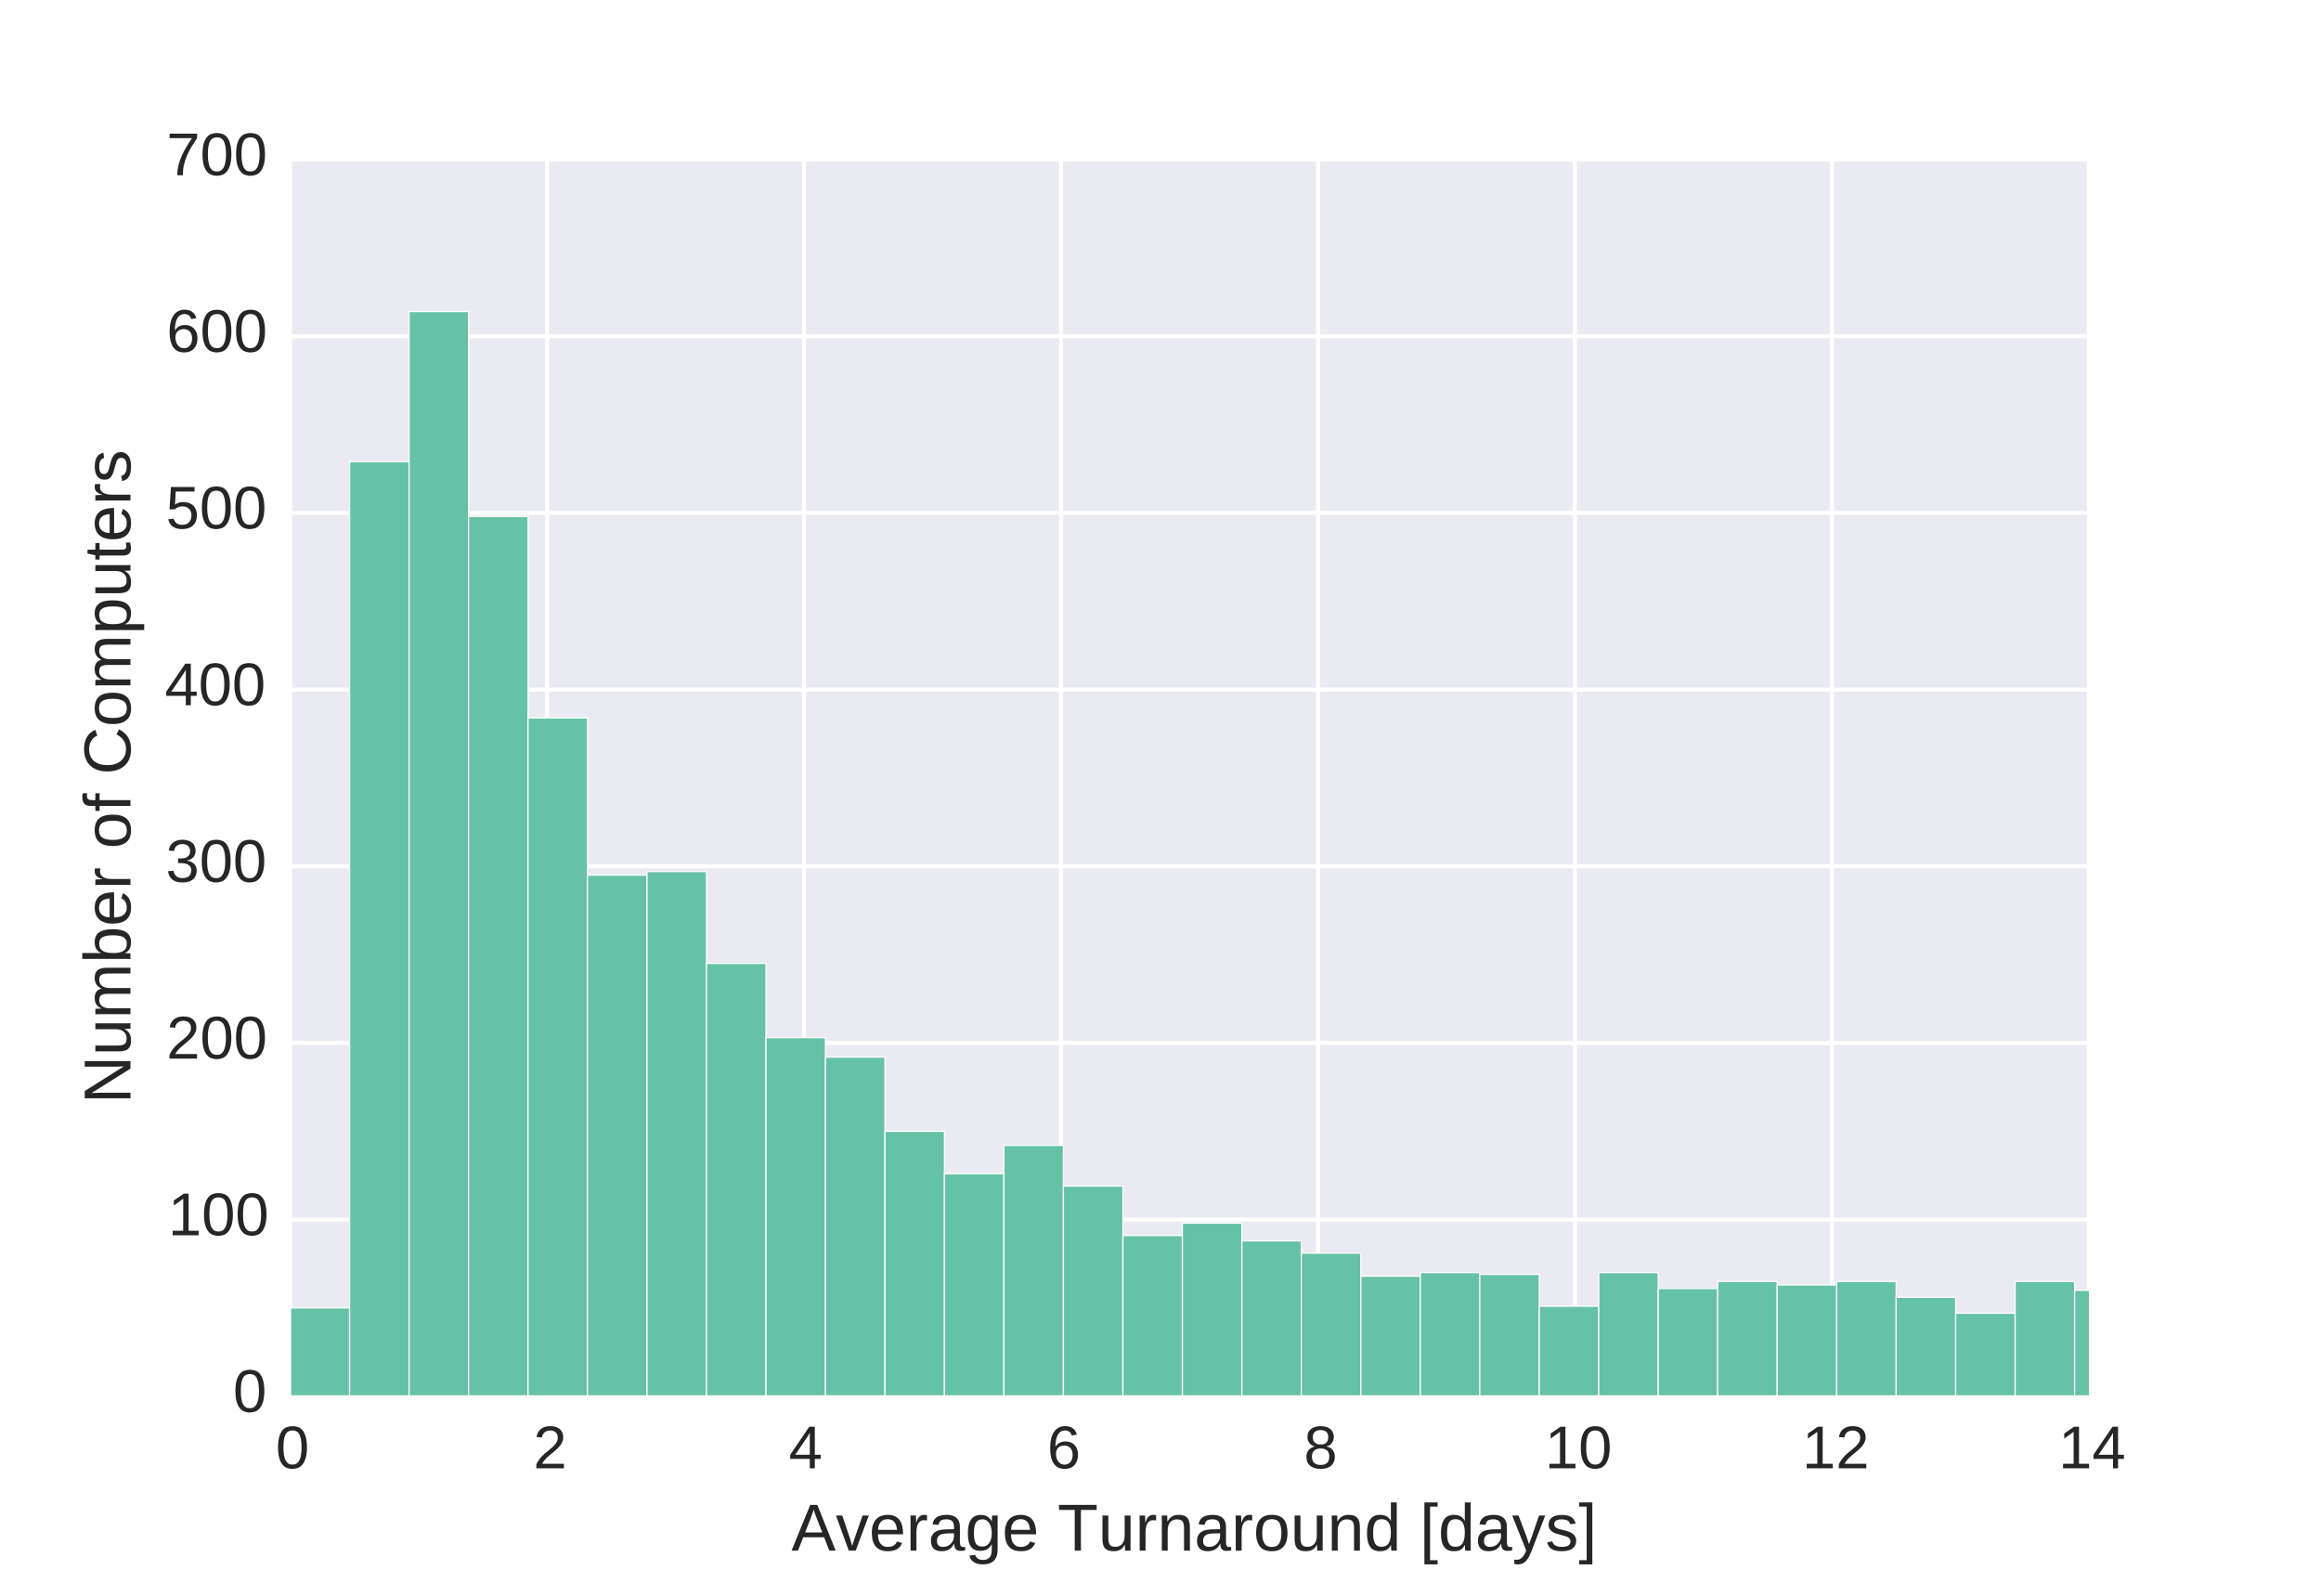 <?xml version="1.0" encoding="UTF-8"?>
<svg xmlns="http://www.w3.org/2000/svg" xmlns:xlink="http://www.w3.org/1999/xlink" width="576pt" height="396pt" viewBox="0 0 576 396" version="1.1">
<defs>
<g>
<symbol overflow="visible" id="glyph0-0">
<path style="stroke:none;" d="M 7.754 -5.16 C 7.754 -4.172 7.648 -3.328 7.469 -2.656 C 7.273 -1.98 7.02 -1.441 6.703 -1.02 C 6.375 -0.602 6 -0.301 5.566 -0.121 C 5.113 0.047 4.648 0.137 4.156 0.137 C 3.645 0.137 3.18 0.047 2.746 -0.121 C 2.309 -0.301 1.934 -0.586 1.621 -1.004 C 1.289 -1.426 1.035 -1.965 0.855 -2.656 C 0.676 -3.328 0.586 -4.172 0.586 -5.16 C 0.586 -6.195 0.676 -7.051 0.855 -7.738 C 1.035 -8.414 1.289 -8.953 1.621 -9.375 C 1.934 -9.781 2.309 -10.066 2.762 -10.23 C 3.195 -10.379 3.676 -10.469 4.199 -10.469 C 4.68 -10.469 5.145 -10.379 5.578 -10.23 C 6.016 -10.066 6.391 -9.781 6.719 -9.375 C 7.035 -8.953 7.289 -8.414 7.469 -7.738 C 7.648 -7.051 7.754 -6.195 7.754 -5.16 M 6.422 -5.16 C 6.422 -5.969 6.359 -6.66 6.27 -7.199 C 6.164 -7.738 6.016 -8.176 5.836 -8.504 C 5.641 -8.836 5.398 -9.059 5.129 -9.195 C 4.859 -9.328 4.547 -9.406 4.199 -9.406 C 3.824 -9.406 3.496 -9.328 3.211 -9.195 C 2.926 -9.059 2.684 -8.836 2.488 -8.504 C 2.297 -8.176 2.145 -7.738 2.055 -7.199 C 1.965 -6.66 1.922 -5.969 1.922 -5.16 C 1.922 -4.363 1.965 -3.703 2.07 -3.164 C 2.16 -2.625 2.309 -2.191 2.504 -1.859 C 2.699 -1.531 2.941 -1.289 3.211 -1.141 C 3.48 -0.988 3.809 -0.93 4.172 -0.93 C 4.516 -0.93 4.828 -0.988 5.102 -1.141 C 5.371 -1.289 5.609 -1.531 5.805 -1.859 C 6 -2.191 6.148 -2.625 6.254 -3.164 C 6.359 -3.703 6.422 -4.363 6.422 -5.16 "/>
</symbol>
<symbol overflow="visible" id="glyph0-1">
<path style="stroke:none;" d="M 0.75 0 L 0.75 -0.93 C 0.988 -1.5 1.305 -1.996 1.664 -2.445 C 2.023 -2.879 2.398 -3.27 2.789 -3.629 C 3.18 -3.977 3.586 -4.305 3.977 -4.605 C 4.363 -4.906 4.711 -5.219 5.023 -5.52 C 5.324 -5.82 5.578 -6.137 5.773 -6.465 C 5.969 -6.797 6.074 -7.184 6.074 -7.605 C 6.074 -7.891 6.031 -8.145 5.941 -8.371 C 5.852 -8.594 5.715 -8.789 5.551 -8.941 C 5.387 -9.09 5.191 -9.195 4.965 -9.27 C 4.727 -9.344 4.469 -9.391 4.184 -9.391 C 3.914 -9.391 3.676 -9.344 3.449 -9.27 C 3.211 -9.195 3 -9.09 2.82 -8.941 C 2.641 -8.789 2.488 -8.609 2.371 -8.398 C 2.25 -8.191 2.191 -7.934 2.16 -7.648 L 0.809 -7.77 C 0.855 -8.129 0.961 -8.488 1.125 -8.82 C 1.273 -9.148 1.5 -9.434 1.785 -9.676 C 2.055 -9.914 2.398 -10.109 2.805 -10.262 C 3.195 -10.395 3.66 -10.469 4.184 -10.469 C 4.695 -10.469 5.16 -10.41 5.566 -10.289 C 5.953 -10.172 6.301 -9.988 6.57 -9.75 C 6.84 -9.512 7.051 -9.211 7.199 -8.863 C 7.352 -8.504 7.426 -8.102 7.426 -7.648 C 7.426 -7.289 7.352 -6.961 7.23 -6.66 C 7.109 -6.344 6.945 -6.047 6.734 -5.762 C 6.523 -5.477 6.285 -5.203 6.016 -4.934 C 5.746 -4.664 5.461 -4.41 5.16 -4.172 C 4.859 -3.914 4.559 -3.66 4.262 -3.422 C 3.961 -3.18 3.676 -2.926 3.406 -2.684 C 3.137 -2.43 2.91 -2.176 2.699 -1.922 C 2.488 -1.664 2.324 -1.395 2.203 -1.125 L 7.59 -1.125 L 7.59 0 L 0.75 0 "/>
</symbol>
<symbol overflow="visible" id="glyph0-2">
<path style="stroke:none;" d="M 6.449 -2.34 L 6.449 0 L 5.203 0 L 5.203 -2.34 L 0.344 -2.34 L 0.344 -3.359 L 5.07 -10.32 L 6.449 -10.32 L 6.449 -3.375 L 7.906 -3.375 L 7.906 -2.34 L 6.449 -2.34 M 5.203 -8.836 C 5.191 -8.805 5.16 -8.746 5.129 -8.684 C 5.086 -8.609 5.039 -8.535 4.996 -8.445 C 4.949 -8.355 4.906 -8.281 4.844 -8.191 C 4.785 -8.102 4.738 -8.023 4.711 -7.965 L 2.07 -4.066 C 2.039 -4.02 2.012 -3.961 1.965 -3.898 C 1.906 -3.84 1.859 -3.766 1.816 -3.703 C 1.77 -3.645 1.727 -3.586 1.68 -3.523 C 1.621 -3.465 1.59 -3.406 1.559 -3.375 L 5.203 -3.375 L 5.203 -8.836 "/>
</symbol>
<symbol overflow="visible" id="glyph0-3">
<path style="stroke:none;" d="M 7.68 -3.375 C 7.68 -2.852 7.605 -2.371 7.453 -1.949 C 7.305 -1.516 7.094 -1.141 6.824 -0.84 C 6.539 -0.523 6.195 -0.285 5.773 -0.121 C 5.355 0.047 4.891 0.137 4.352 0.137 C 3.75 0.137 3.227 0.016 2.773 -0.195 C 2.324 -0.422 1.949 -0.75 1.648 -1.184 C 1.352 -1.621 1.141 -2.145 0.988 -2.773 C 0.84 -3.406 0.766 -4.109 0.766 -4.922 C 0.766 -5.836 0.84 -6.645 1.004 -7.336 C 1.172 -8.023 1.41 -8.609 1.738 -9.074 C 2.055 -9.523 2.445 -9.871 2.895 -10.109 C 3.344 -10.352 3.871 -10.469 4.453 -10.469 C 4.801 -10.469 5.129 -10.426 5.445 -10.363 C 5.746 -10.289 6.031 -10.172 6.285 -10.004 C 6.523 -9.84 6.75 -9.629 6.945 -9.359 C 7.125 -9.09 7.273 -8.762 7.395 -8.371 L 6.137 -8.145 C 6 -8.578 5.773 -8.895 5.477 -9.105 C 5.176 -9.301 4.828 -9.406 4.441 -9.406 C 4.078 -9.406 3.75 -9.316 3.449 -9.148 C 3.148 -8.969 2.91 -8.715 2.699 -8.387 C 2.488 -8.039 2.34 -7.605 2.234 -7.094 C 2.113 -6.586 2.07 -5.984 2.07 -5.309 C 2.309 -5.746 2.641 -6.074 3.074 -6.316 C 3.512 -6.555 4.004 -6.676 4.574 -6.676 C 5.039 -6.676 5.461 -6.602 5.852 -6.449 C 6.227 -6.301 6.555 -6.074 6.824 -5.789 C 7.094 -5.488 7.305 -5.145 7.453 -4.738 C 7.605 -4.336 7.68 -3.887 7.68 -3.375 M 6.344 -3.316 C 6.344 -3.676 6.301 -3.988 6.211 -4.273 C 6.121 -4.559 5.984 -4.801 5.805 -5.012 C 5.625 -5.219 5.414 -5.371 5.16 -5.488 C 4.891 -5.594 4.59 -5.656 4.262 -5.656 C 4.02 -5.656 3.766 -5.609 3.523 -5.551 C 3.285 -5.477 3.059 -5.355 2.863 -5.203 C 2.672 -5.039 2.504 -4.828 2.387 -4.574 C 2.266 -4.305 2.203 -3.988 2.203 -3.629 C 2.203 -3.238 2.25 -2.895 2.355 -2.566 C 2.445 -2.234 2.594 -1.934 2.773 -1.695 C 2.953 -1.453 3.164 -1.262 3.434 -1.125 C 3.691 -0.977 3.977 -0.914 4.305 -0.914 C 4.621 -0.914 4.906 -0.961 5.16 -1.078 C 5.398 -1.184 5.609 -1.352 5.789 -1.559 C 5.969 -1.77 6.105 -2.012 6.195 -2.309 C 6.285 -2.609 6.344 -2.941 6.344 -3.316 "/>
</symbol>
<symbol overflow="visible" id="glyph0-4">
<path style="stroke:none;" d="M 7.695 -2.879 C 7.695 -2.43 7.621 -2.023 7.484 -1.664 C 7.336 -1.289 7.125 -0.977 6.84 -0.703 C 6.555 -0.434 6.195 -0.238 5.746 -0.09 C 5.297 0.059 4.77 0.137 4.172 0.137 C 3.57 0.137 3.047 0.059 2.594 -0.09 C 2.145 -0.238 1.785 -0.434 1.5 -0.703 C 1.199 -0.977 0.988 -1.289 0.855 -1.648 C 0.703 -2.012 0.645 -2.414 0.645 -2.863 C 0.645 -3.238 0.691 -3.57 0.809 -3.871 C 0.93 -4.156 1.078 -4.41 1.273 -4.621 C 1.469 -4.828 1.695 -5.012 1.934 -5.129 C 2.176 -5.25 2.445 -5.34 2.715 -5.398 L 2.715 -5.43 C 2.414 -5.488 2.16 -5.609 1.934 -5.762 C 1.695 -5.91 1.516 -6.09 1.363 -6.301 C 1.215 -6.512 1.094 -6.734 1.02 -7.004 C 0.93 -7.262 0.898 -7.531 0.898 -7.828 C 0.898 -8.191 0.961 -8.52 1.094 -8.852 C 1.23 -9.164 1.441 -9.449 1.711 -9.691 C 1.98 -9.93 2.324 -10.109 2.73 -10.262 C 3.137 -10.395 3.602 -10.469 4.141 -10.469 C 4.711 -10.469 5.191 -10.395 5.609 -10.262 C 6.016 -10.109 6.359 -9.93 6.629 -9.691 C 6.898 -9.449 7.094 -9.164 7.23 -8.836 C 7.363 -8.504 7.441 -8.176 7.441 -7.816 C 7.441 -7.531 7.395 -7.262 7.305 -7.004 C 7.215 -6.734 7.109 -6.496 6.961 -6.285 C 6.809 -6.074 6.613 -5.895 6.391 -5.746 C 6.148 -5.594 5.895 -5.504 5.609 -5.445 L 5.609 -5.414 C 5.895 -5.355 6.164 -5.266 6.422 -5.145 C 6.676 -5.012 6.898 -4.844 7.078 -4.637 C 7.262 -4.426 7.41 -4.172 7.531 -3.871 C 7.637 -3.57 7.695 -3.238 7.695 -2.879 M 6.059 -7.738 C 6.059 -7.996 6.016 -8.234 5.953 -8.445 C 5.895 -8.656 5.789 -8.852 5.641 -9 C 5.488 -9.148 5.281 -9.27 5.039 -9.359 C 4.801 -9.449 4.5 -9.496 4.141 -9.496 C 3.797 -9.496 3.512 -9.449 3.27 -9.359 C 3.031 -9.27 2.82 -9.148 2.672 -9 C 2.52 -8.852 2.398 -8.656 2.34 -8.445 C 2.266 -8.234 2.234 -7.996 2.234 -7.738 C 2.234 -7.531 2.25 -7.32 2.309 -7.109 C 2.371 -6.898 2.461 -6.703 2.609 -6.523 C 2.746 -6.344 2.941 -6.195 3.195 -6.09 C 3.434 -5.969 3.766 -5.926 4.156 -5.926 C 4.574 -5.926 4.906 -5.969 5.16 -6.09 C 5.398 -6.195 5.594 -6.344 5.73 -6.523 C 5.863 -6.703 5.953 -6.898 6 -7.109 C 6.031 -7.32 6.059 -7.531 6.059 -7.738 M 6.316 -3 C 6.316 -3.238 6.27 -3.48 6.211 -3.719 C 6.148 -3.945 6.031 -4.156 5.863 -4.336 C 5.699 -4.516 5.477 -4.648 5.191 -4.77 C 4.906 -4.875 4.559 -4.934 4.141 -4.934 C 3.75 -4.934 3.434 -4.875 3.164 -4.77 C 2.895 -4.648 2.672 -4.516 2.504 -4.336 C 2.324 -4.156 2.203 -3.945 2.129 -3.703 C 2.039 -3.465 2.012 -3.227 2.012 -2.969 C 2.012 -2.656 2.039 -2.371 2.129 -2.102 C 2.203 -1.828 2.324 -1.605 2.504 -1.426 C 2.672 -1.246 2.895 -1.094 3.18 -0.988 C 3.449 -0.887 3.797 -0.84 4.184 -0.84 C 4.574 -0.84 4.922 -0.887 5.191 -0.988 C 5.461 -1.094 5.684 -1.246 5.852 -1.426 C 6.016 -1.605 6.137 -1.828 6.211 -2.102 C 6.27 -2.371 6.316 -2.672 6.316 -3 "/>
</symbol>
<symbol overflow="visible" id="glyph0-5">
<path style="stroke:none;" d="M 1.141 0 L 1.141 -1.125 L 3.766 -1.125 L 3.766 -9.059 L 1.441 -7.395 L 1.441 -8.641 L 3.887 -10.32 L 5.102 -10.32 L 5.102 -1.125 L 7.605 -1.125 L 7.605 0 L 1.141 0 "/>
</symbol>
<symbol overflow="visible" id="glyph0-6">
<path style="stroke:none;" d="M 7.68 -2.852 C 7.68 -2.371 7.59 -1.949 7.441 -1.574 C 7.289 -1.199 7.066 -0.887 6.766 -0.629 C 6.465 -0.375 6.105 -0.18 5.672 -0.059 C 5.234 0.059 4.738 0.137 4.184 0.137 C 3.539 0.137 3 0.059 2.566 -0.09 C 2.113 -0.238 1.754 -0.449 1.484 -0.719 C 1.199 -0.977 0.988 -1.273 0.84 -1.605 C 0.691 -1.934 0.602 -2.297 0.57 -2.656 L 1.934 -2.773 C 1.965 -2.504 2.039 -2.25 2.145 -2.023 C 2.25 -1.801 2.398 -1.605 2.578 -1.453 C 2.762 -1.289 2.969 -1.172 3.238 -1.078 C 3.512 -0.988 3.824 -0.945 4.184 -0.945 C 4.844 -0.945 5.355 -1.094 5.746 -1.426 C 6.121 -1.754 6.316 -2.234 6.316 -2.895 C 6.316 -3.27 6.227 -3.57 6.059 -3.809 C 5.879 -4.035 5.672 -4.215 5.43 -4.352 C 5.176 -4.469 4.906 -4.559 4.605 -4.605 C 4.305 -4.648 4.035 -4.68 3.797 -4.68 L 3.047 -4.68 L 3.047 -5.82 L 3.766 -5.82 C 4.004 -5.82 4.273 -5.836 4.547 -5.895 C 4.816 -5.941 5.055 -6.031 5.281 -6.164 C 5.488 -6.301 5.672 -6.48 5.82 -6.719 C 5.969 -6.945 6.047 -7.246 6.047 -7.605 C 6.047 -8.145 5.879 -8.578 5.551 -8.91 C 5.219 -9.227 4.738 -9.391 4.109 -9.391 C 3.523 -9.391 3.059 -9.238 2.699 -8.941 C 2.34 -8.641 2.129 -8.219 2.07 -7.68 L 0.75 -7.785 C 0.797 -8.234 0.914 -8.625 1.109 -8.969 C 1.305 -9.301 1.559 -9.586 1.859 -9.809 C 2.16 -10.02 2.488 -10.184 2.879 -10.305 C 3.27 -10.41 3.676 -10.469 4.125 -10.469 C 4.695 -10.469 5.191 -10.395 5.609 -10.246 C 6.031 -10.094 6.359 -9.898 6.629 -9.66 C 6.887 -9.422 7.078 -9.137 7.199 -8.805 C 7.32 -8.477 7.395 -8.113 7.395 -7.738 C 7.395 -7.441 7.352 -7.156 7.273 -6.887 C 7.184 -6.613 7.066 -6.391 6.887 -6.18 C 6.703 -5.969 6.48 -5.789 6.211 -5.641 C 5.941 -5.488 5.609 -5.371 5.234 -5.297 L 5.234 -5.266 C 5.656 -5.219 6.016 -5.129 6.316 -4.98 C 6.613 -4.828 6.871 -4.648 7.078 -4.441 C 7.273 -4.23 7.426 -3.977 7.531 -3.703 C 7.621 -3.434 7.68 -3.148 7.68 -2.852 "/>
</symbol>
<symbol overflow="visible" id="glyph0-7">
<path style="stroke:none;" d="M 7.711 -3.359 C 7.711 -2.836 7.621 -2.355 7.469 -1.934 C 7.32 -1.5 7.078 -1.125 6.781 -0.824 C 6.465 -0.512 6.074 -0.27 5.625 -0.105 C 5.176 0.047 4.648 0.137 4.051 0.137 C 3.512 0.137 3.031 0.074 2.625 -0.047 C 2.219 -0.164 1.875 -0.344 1.605 -0.57 C 1.336 -0.781 1.109 -1.051 0.945 -1.352 C 0.781 -1.648 0.66 -1.965 0.602 -2.309 L 1.934 -2.461 C 1.98 -2.266 2.055 -2.07 2.16 -1.891 C 2.25 -1.711 2.387 -1.547 2.566 -1.395 C 2.73 -1.246 2.941 -1.141 3.18 -1.051 C 3.422 -0.961 3.719 -0.93 4.078 -0.93 C 4.41 -0.93 4.727 -0.977 5.012 -1.078 C 5.281 -1.184 5.52 -1.336 5.715 -1.547 C 5.91 -1.754 6.059 -2.012 6.18 -2.309 C 6.285 -2.609 6.344 -2.941 6.344 -3.328 C 6.344 -3.645 6.285 -3.93 6.18 -4.199 C 6.074 -4.469 5.926 -4.695 5.746 -4.891 C 5.551 -5.086 5.309 -5.234 5.039 -5.34 C 4.77 -5.445 4.453 -5.504 4.109 -5.504 C 3.887 -5.504 3.676 -5.477 3.496 -5.445 C 3.316 -5.398 3.137 -5.34 2.984 -5.281 C 2.82 -5.219 2.672 -5.145 2.551 -5.055 C 2.414 -4.965 2.297 -4.859 2.191 -4.77 L 0.898 -4.77 L 1.246 -10.32 L 7.109 -10.32 L 7.109 -9.195 L 2.445 -9.195 L 2.25 -5.926 C 2.477 -6.105 2.762 -6.254 3.121 -6.391 C 3.48 -6.512 3.898 -6.586 4.379 -6.586 C 4.891 -6.586 5.34 -6.496 5.762 -6.344 C 6.164 -6.195 6.512 -5.969 6.809 -5.684 C 7.094 -5.398 7.32 -5.055 7.469 -4.664 C 7.621 -4.262 7.711 -3.824 7.711 -3.359 "/>
</symbol>
<symbol overflow="visible" id="glyph0-8">
<path style="stroke:none;" d="M 7.59 -9.254 C 7.066 -8.461 6.586 -7.695 6.148 -6.977 C 5.715 -6.238 5.34 -5.504 5.039 -4.77 C 4.727 -4.02 4.484 -3.27 4.305 -2.488 C 4.125 -1.711 4.051 -0.871 4.051 0 L 2.672 0 C 2.672 -0.824 2.762 -1.637 2.953 -2.43 C 3.148 -3.211 3.422 -3.988 3.75 -4.754 C 4.078 -5.52 4.469 -6.27 4.922 -7.02 C 5.355 -7.754 5.82 -8.477 6.316 -9.195 L 0.766 -9.195 L 0.766 -10.32 L 7.59 -10.32 L 7.59 -9.254 "/>
</symbol>
<symbol overflow="visible" id="glyph1-0">
<path style="stroke:none;" d="M 9.406 0 L 8.102 -3.316 L 2.938 -3.316 L 1.633 0 L 0.031 0 L 4.668 -11.352 L 6.418 -11.352 L 10.973 0 L 9.406 0 M 6.188 -8.266 C 6.09 -8.48 6.008 -8.695 5.941 -8.926 C 5.859 -9.141 5.793 -9.34 5.727 -9.52 C 5.66 -9.684 5.609 -9.836 5.578 -9.965 C 5.543 -10.082 5.512 -10.164 5.512 -10.195 C 5.496 -10.164 5.477 -10.082 5.445 -9.965 C 5.41 -9.836 5.363 -9.684 5.297 -9.504 C 5.23 -9.324 5.148 -9.125 5.082 -8.91 C 5 -8.68 4.918 -8.465 4.852 -8.25 L 3.398 -4.52 L 7.641 -4.52 L 6.188 -8.266 "/>
</symbol>
<symbol overflow="visible" id="glyph1-1">
<path style="stroke:none;" d="M 4.934 0 L 3.219 0 L 0.051 -8.711 L 1.602 -8.711 L 3.516 -3.051 C 3.547 -2.922 3.598 -2.773 3.648 -2.605 C 3.695 -2.441 3.746 -2.262 3.812 -2.078 C 3.859 -1.898 3.91 -1.715 3.961 -1.551 C 3.992 -1.387 4.043 -1.238 4.074 -1.137 C 4.109 -1.238 4.141 -1.387 4.191 -1.551 C 4.242 -1.715 4.289 -1.898 4.355 -2.078 C 4.406 -2.242 4.453 -2.426 4.52 -2.59 C 4.57 -2.754 4.621 -2.902 4.668 -3.035 L 6.648 -8.711 L 8.199 -8.711 L 4.934 0 "/>
</symbol>
<symbol overflow="visible" id="glyph1-2">
<path style="stroke:none;" d="M 2.227 -4.059 C 2.227 -3.598 2.262 -3.168 2.359 -2.789 C 2.457 -2.391 2.605 -2.062 2.805 -1.797 C 3.004 -1.52 3.25 -1.305 3.547 -1.156 C 3.844 -0.988 4.223 -0.926 4.652 -0.926 C 5.281 -0.926 5.773 -1.039 6.156 -1.305 C 6.535 -1.551 6.797 -1.863 6.93 -2.262 L 8.219 -1.898 C 8.117 -1.648 7.984 -1.402 7.82 -1.172 C 7.656 -0.926 7.426 -0.711 7.16 -0.512 C 6.898 -0.312 6.551 -0.148 6.137 -0.031 C 5.727 0.082 5.23 0.148 4.652 0.148 C 3.367 0.148 2.375 -0.23 1.699 -0.988 C 1.023 -1.75 0.691 -2.902 0.691 -4.422 C 0.691 -5.23 0.793 -5.922 1.008 -6.484 C 1.203 -7.047 1.484 -7.508 1.848 -7.871 C 2.195 -8.219 2.605 -8.465 3.086 -8.629 C 3.547 -8.793 4.059 -8.879 4.602 -8.879 C 5.328 -8.879 5.941 -8.746 6.434 -8.516 C 6.93 -8.281 7.324 -7.953 7.621 -7.539 C 7.922 -7.113 8.117 -6.633 8.25 -6.07 C 8.383 -5.512 8.449 -4.902 8.449 -4.242 L 8.449 -4.059 L 2.227 -4.059 M 6.945 -5.164 C 6.863 -6.07 6.633 -6.73 6.238 -7.16 C 5.84 -7.59 5.297 -7.805 4.57 -7.805 C 4.324 -7.805 4.074 -7.754 3.812 -7.688 C 3.547 -7.605 3.301 -7.473 3.07 -7.277 C 2.84 -7.078 2.656 -6.797 2.508 -6.469 C 2.344 -6.121 2.262 -5.691 2.242 -5.164 L 6.945 -5.164 "/>
</symbol>
<symbol overflow="visible" id="glyph1-3">
<path style="stroke:none;" d="M 1.137 0 L 1.137 -6.684 C 1.137 -6.863 1.137 -7.047 1.137 -7.242 C 1.137 -7.441 1.121 -7.621 1.121 -7.805 C 1.121 -7.969 1.105 -8.133 1.105 -8.301 C 1.105 -8.449 1.09 -8.578 1.09 -8.711 L 2.457 -8.711 C 2.457 -8.578 2.477 -8.449 2.477 -8.281 C 2.477 -8.117 2.492 -7.969 2.508 -7.805 C 2.508 -7.641 2.523 -7.473 2.523 -7.324 C 2.523 -7.16 2.523 -7.027 2.523 -6.93 L 2.559 -6.93 C 2.656 -7.262 2.773 -7.559 2.887 -7.805 C 3.004 -8.035 3.137 -8.234 3.301 -8.398 C 3.449 -8.562 3.629 -8.68 3.844 -8.762 C 4.059 -8.828 4.324 -8.879 4.637 -8.879 C 4.754 -8.879 4.867 -8.859 4.965 -8.844 C 5.066 -8.828 5.148 -8.812 5.215 -8.793 L 5.215 -7.473 C 5.113 -7.492 5.016 -7.508 4.883 -7.523 C 4.754 -7.539 4.602 -7.559 4.453 -7.559 C 4.109 -7.559 3.828 -7.473 3.598 -7.324 C 3.367 -7.16 3.168 -6.965 3.02 -6.699 C 2.871 -6.434 2.754 -6.105 2.691 -5.742 C 2.625 -5.379 2.59 -4.965 2.59 -4.539 L 2.59 0 L 1.137 0 "/>
</symbol>
<symbol overflow="visible" id="glyph1-4">
<path style="stroke:none;" d="M 3.332 0.148 C 2.457 0.148 1.797 -0.066 1.352 -0.527 C 0.906 -0.988 0.691 -1.617 0.691 -2.426 C 0.691 -3.004 0.793 -3.48 1.023 -3.844 C 1.238 -4.207 1.52 -4.504 1.883 -4.719 C 2.227 -4.918 2.625 -5.066 3.086 -5.148 C 3.531 -5.215 3.992 -5.262 4.473 -5.281 L 6.418 -5.312 L 6.418 -5.793 C 6.418 -6.156 6.367 -6.453 6.305 -6.715 C 6.219 -6.965 6.105 -7.16 5.957 -7.324 C 5.793 -7.473 5.609 -7.59 5.379 -7.656 C 5.148 -7.723 4.867 -7.773 4.555 -7.773 C 4.258 -7.773 4.008 -7.738 3.777 -7.707 C 3.547 -7.672 3.367 -7.59 3.199 -7.492 C 3.035 -7.391 2.902 -7.242 2.805 -7.062 C 2.707 -6.879 2.641 -6.648 2.605 -6.387 L 1.09 -6.535 C 1.137 -6.863 1.238 -7.176 1.387 -7.473 C 1.535 -7.754 1.75 -8.004 2.031 -8.219 C 2.293 -8.414 2.641 -8.578 3.07 -8.695 C 3.48 -8.812 3.992 -8.879 4.586 -8.879 C 5.676 -8.879 6.484 -8.613 7.047 -8.117 C 7.605 -7.621 7.887 -6.898 7.887 -5.941 L 7.887 -2.195 C 7.887 -1.766 7.938 -1.434 8.051 -1.223 C 8.168 -0.988 8.383 -0.891 8.695 -0.891 C 8.777 -0.891 8.859 -0.891 8.941 -0.906 C 9.008 -0.906 9.09 -0.926 9.176 -0.957 L 9.176 -0.051 C 8.992 -0.016 8.812 0 8.629 0.031 C 8.449 0.051 8.25 0.066 8.051 0.066 C 7.773 0.066 7.539 0.031 7.344 -0.031 C 7.145 -0.098 6.996 -0.199 6.863 -0.348 C 6.73 -0.496 6.648 -0.676 6.582 -0.906 C 6.516 -1.121 6.484 -1.371 6.469 -1.668 L 6.418 -1.668 C 6.254 -1.387 6.09 -1.137 5.906 -0.906 C 5.711 -0.676 5.496 -0.496 5.246 -0.328 C 5 -0.164 4.719 -0.051 4.406 0.016 C 4.094 0.098 3.73 0.148 3.332 0.148 M 3.664 -0.926 C 4.125 -0.926 4.52 -1.008 4.867 -1.172 C 5.215 -1.336 5.512 -1.566 5.742 -1.832 C 5.973 -2.094 6.137 -2.375 6.254 -2.691 C 6.352 -2.988 6.418 -3.285 6.418 -3.582 L 6.418 -4.305 L 4.836 -4.273 C 4.473 -4.258 4.141 -4.223 3.828 -4.191 C 3.496 -4.141 3.219 -4.059 2.988 -3.926 C 2.738 -3.797 2.539 -3.598 2.41 -3.367 C 2.262 -3.117 2.195 -2.805 2.195 -2.41 C 2.195 -1.93 2.309 -1.566 2.574 -1.305 C 2.82 -1.039 3.184 -0.926 3.664 -0.926 "/>
</symbol>
<symbol overflow="visible" id="glyph1-5">
<path style="stroke:none;" d="M 4.422 3.414 C 3.91 3.414 3.465 3.348 3.086 3.25 C 2.691 3.152 2.359 3.004 2.094 2.805 C 1.816 2.605 1.586 2.391 1.418 2.129 C 1.254 1.863 1.121 1.566 1.055 1.254 L 2.508 1.039 C 2.605 1.434 2.82 1.75 3.152 1.98 C 3.48 2.195 3.91 2.309 4.453 2.309 C 4.785 2.309 5.082 2.262 5.348 2.16 C 5.609 2.062 5.84 1.914 6.039 1.715 C 6.219 1.52 6.367 1.254 6.469 0.941 C 6.566 0.609 6.617 0.23 6.617 -0.215 L 6.617 -1.617 L 6.602 -1.617 C 6.5 -1.387 6.367 -1.188 6.203 -0.988 C 6.039 -0.793 5.859 -0.609 5.625 -0.445 C 5.395 -0.281 5.133 -0.164 4.836 -0.082 C 4.539 0 4.191 0.051 3.797 0.051 C 3.234 0.051 2.773 -0.031 2.375 -0.215 C 1.98 -0.395 1.648 -0.676 1.402 -1.039 C 1.156 -1.402 0.973 -1.863 0.859 -2.426 C 0.742 -2.969 0.691 -3.613 0.691 -4.34 C 0.691 -5.031 0.742 -5.66 0.859 -6.219 C 0.973 -6.781 1.156 -7.242 1.418 -7.641 C 1.684 -8.035 2.012 -8.332 2.441 -8.547 C 2.855 -8.746 3.367 -8.859 3.961 -8.859 C 4.57 -8.859 5.098 -8.711 5.559 -8.43 C 6.023 -8.133 6.367 -7.738 6.617 -7.227 L 6.633 -7.227 C 6.633 -7.359 6.633 -7.508 6.648 -7.672 C 6.648 -7.836 6.664 -7.984 6.664 -8.133 C 6.664 -8.281 6.684 -8.414 6.699 -8.531 C 6.699 -8.629 6.715 -8.695 6.73 -8.711 L 8.117 -8.711 C 8.102 -8.664 8.086 -8.578 8.086 -8.465 C 8.086 -8.348 8.07 -8.219 8.07 -8.051 C 8.07 -7.887 8.07 -7.723 8.07 -7.523 C 8.07 -7.324 8.07 -7.113 8.07 -6.914 L 8.07 -0.246 C 8.07 0.957 7.754 1.863 7.16 2.492 C 6.566 3.102 5.645 3.414 4.422 3.414 M 6.617 -4.355 C 6.617 -4.949 6.551 -5.477 6.418 -5.906 C 6.285 -6.336 6.105 -6.699 5.891 -6.98 C 5.676 -7.242 5.43 -7.441 5.164 -7.574 C 4.883 -7.707 4.602 -7.773 4.324 -7.773 C 3.945 -7.773 3.629 -7.707 3.367 -7.574 C 3.102 -7.441 2.871 -7.242 2.707 -6.965 C 2.523 -6.684 2.391 -6.336 2.309 -5.906 C 2.227 -5.477 2.195 -4.949 2.195 -4.355 C 2.195 -3.73 2.227 -3.199 2.309 -2.773 C 2.391 -2.344 2.523 -1.996 2.691 -1.734 C 2.855 -1.469 3.086 -1.285 3.348 -1.172 C 3.613 -1.055 3.926 -1.008 4.289 -1.008 C 4.586 -1.008 4.867 -1.055 5.148 -1.188 C 5.41 -1.305 5.66 -1.5 5.891 -1.766 C 6.105 -2.031 6.285 -2.375 6.418 -2.805 C 6.551 -3.234 6.617 -3.746 6.617 -4.355 "/>
</symbol>
<symbol overflow="visible" id="glyph1-6">
<path style="stroke:none;" d=""/>
</symbol>
<symbol overflow="visible" id="glyph1-7">
<path style="stroke:none;" d="M 5.809 -10.098 L 5.809 0 L 4.273 0 L 4.273 -10.098 L 0.363 -10.098 L 0.363 -11.352 L 9.703 -11.352 L 9.703 -10.098 L 5.809 -10.098 "/>
</symbol>
<symbol overflow="visible" id="glyph1-8">
<path style="stroke:none;" d="M 2.523 -8.711 L 2.523 -3.184 C 2.523 -2.754 2.559 -2.41 2.625 -2.129 C 2.691 -1.832 2.789 -1.602 2.922 -1.434 C 3.051 -1.254 3.234 -1.121 3.465 -1.055 C 3.695 -0.988 3.977 -0.957 4.324 -0.957 C 4.652 -0.957 4.965 -1.008 5.246 -1.137 C 5.527 -1.254 5.758 -1.434 5.957 -1.668 C 6.156 -1.898 6.305 -2.18 6.418 -2.508 C 6.516 -2.84 6.582 -3.234 6.582 -3.664 L 6.582 -8.711 L 8.035 -8.711 L 8.035 -1.863 C 8.035 -1.668 8.035 -1.484 8.035 -1.285 C 8.035 -1.09 8.035 -0.891 8.035 -0.711 C 8.035 -0.527 8.051 -0.379 8.051 -0.246 C 8.051 -0.117 8.07 -0.031 8.086 0 L 6.715 0 C 6.699 -0.016 6.684 -0.082 6.684 -0.215 C 6.684 -0.328 6.664 -0.461 6.664 -0.629 C 6.664 -0.777 6.648 -0.926 6.648 -1.09 C 6.648 -1.254 6.648 -1.387 6.648 -1.484 L 6.617 -1.484 C 6.484 -1.223 6.32 -0.988 6.156 -0.793 C 5.988 -0.594 5.793 -0.414 5.578 -0.281 C 5.348 -0.133 5.098 -0.031 4.816 0.031 C 4.539 0.098 4.207 0.148 3.828 0.148 C 3.332 0.148 2.922 0.082 2.574 -0.016 C 2.227 -0.133 1.945 -0.312 1.715 -0.562 C 1.484 -0.809 1.32 -1.121 1.223 -1.52 C 1.121 -1.898 1.074 -2.359 1.074 -2.902 L 1.074 -8.711 L 2.523 -8.711 "/>
</symbol>
<symbol overflow="visible" id="glyph1-9">
<path style="stroke:none;" d="M 6.648 0 L 6.648 -5.527 C 6.648 -5.957 6.617 -6.305 6.551 -6.582 C 6.484 -6.863 6.387 -7.094 6.254 -7.277 C 6.105 -7.441 5.922 -7.574 5.691 -7.641 C 5.461 -7.707 5.18 -7.754 4.852 -7.754 C 4.504 -7.754 4.191 -7.688 3.91 -7.574 C 3.629 -7.441 3.398 -7.277 3.199 -7.047 C 3.004 -6.816 2.855 -6.535 2.754 -6.203 C 2.641 -5.875 2.59 -5.477 2.59 -5.051 L 2.59 0 L 1.137 0 L 1.137 -6.863 C 1.137 -7.027 1.137 -7.227 1.137 -7.426 C 1.137 -7.621 1.121 -7.82 1.121 -8.004 C 1.121 -8.168 1.105 -8.332 1.105 -8.465 C 1.105 -8.598 1.09 -8.68 1.09 -8.711 L 2.457 -8.711 C 2.457 -8.68 2.477 -8.613 2.477 -8.496 C 2.477 -8.367 2.492 -8.234 2.492 -8.086 C 2.492 -7.938 2.508 -7.789 2.508 -7.621 C 2.508 -7.457 2.523 -7.324 2.523 -7.227 L 2.559 -7.227 C 2.691 -7.473 2.84 -7.707 3.004 -7.902 C 3.168 -8.102 3.367 -8.281 3.598 -8.43 C 3.812 -8.562 4.059 -8.68 4.355 -8.762 C 4.637 -8.828 4.965 -8.879 5.348 -8.879 C 5.824 -8.879 6.238 -8.812 6.582 -8.695 C 6.93 -8.578 7.211 -8.398 7.441 -8.152 C 7.672 -7.902 7.836 -7.59 7.938 -7.195 C 8.035 -6.797 8.102 -6.336 8.102 -5.809 L 8.102 0 L 6.648 0 "/>
</symbol>
<symbol overflow="visible" id="glyph1-10">
<path style="stroke:none;" d="M 8.48 -4.371 C 8.48 -2.84 8.133 -1.699 7.473 -0.957 C 6.797 -0.215 5.824 0.148 4.555 0.148 C 3.945 0.148 3.398 0.051 2.922 -0.117 C 2.441 -0.281 2.047 -0.562 1.715 -0.941 C 1.387 -1.32 1.121 -1.797 0.957 -2.359 C 0.777 -2.922 0.691 -3.598 0.691 -4.371 C 0.691 -7.375 1.996 -8.879 4.602 -8.879 C 5.262 -8.879 5.859 -8.777 6.352 -8.598 C 6.848 -8.398 7.242 -8.117 7.559 -7.754 C 7.871 -7.375 8.102 -6.898 8.25 -6.336 C 8.398 -5.773 8.48 -5.113 8.48 -4.371 M 6.965 -4.371 C 6.965 -5.031 6.898 -5.594 6.797 -6.039 C 6.699 -6.469 6.535 -6.832 6.336 -7.094 C 6.137 -7.359 5.891 -7.539 5.594 -7.641 C 5.297 -7.738 4.984 -7.805 4.621 -7.805 C 4.258 -7.805 3.91 -7.738 3.613 -7.641 C 3.316 -7.523 3.051 -7.344 2.855 -7.078 C 2.641 -6.816 2.477 -6.453 2.375 -6.023 C 2.262 -5.578 2.211 -5.031 2.211 -4.371 C 2.211 -3.68 2.262 -3.117 2.391 -2.691 C 2.508 -2.242 2.672 -1.898 2.871 -1.633 C 3.07 -1.371 3.316 -1.172 3.613 -1.074 C 3.895 -0.957 4.207 -0.906 4.539 -0.906 C 4.902 -0.906 5.246 -0.957 5.543 -1.055 C 5.84 -1.156 6.09 -1.352 6.305 -1.617 C 6.5 -1.883 6.664 -2.227 6.781 -2.672 C 6.898 -3.117 6.965 -3.68 6.965 -4.371 "/>
</symbol>
<symbol overflow="visible" id="glyph1-11">
<path style="stroke:none;" d="M 6.617 -1.402 C 6.336 -0.84 5.973 -0.43 5.543 -0.199 C 5.098 0.031 4.555 0.148 3.895 0.148 C 2.789 0.148 1.98 -0.215 1.469 -0.957 C 0.941 -1.684 0.691 -2.805 0.691 -4.324 C 0.691 -7.359 1.75 -8.879 3.895 -8.879 C 4.555 -8.879 5.098 -8.746 5.543 -8.516 C 5.973 -8.266 6.336 -7.887 6.617 -7.359 L 6.633 -7.359 C 6.633 -7.41 6.617 -7.492 6.617 -7.605 C 6.617 -7.723 6.617 -7.836 6.617 -7.969 C 6.617 -8.102 6.617 -8.219 6.617 -8.332 C 6.617 -8.449 6.617 -8.531 6.617 -8.578 L 6.617 -11.961 L 8.07 -11.961 L 8.07 -1.797 C 8.07 -1.586 8.07 -1.387 8.07 -1.188 C 8.07 -0.988 8.07 -0.824 8.07 -0.66 C 8.07 -0.496 8.086 -0.348 8.086 -0.23 C 8.086 -0.117 8.102 -0.031 8.117 0 L 6.73 0 C 6.715 -0.051 6.699 -0.133 6.699 -0.23 C 6.684 -0.328 6.664 -0.43 6.664 -0.562 C 6.664 -0.691 6.648 -0.824 6.648 -0.973 C 6.648 -1.105 6.648 -1.254 6.648 -1.402 L 6.617 -1.402 M 2.211 -4.371 C 2.211 -3.762 2.242 -3.25 2.328 -2.82 C 2.391 -2.391 2.523 -2.031 2.691 -1.766 C 2.855 -1.484 3.051 -1.285 3.316 -1.156 C 3.582 -1.023 3.895 -0.957 4.273 -0.957 C 4.637 -0.957 4.984 -1.008 5.281 -1.137 C 5.578 -1.27 5.809 -1.469 6.008 -1.75 C 6.203 -2.012 6.352 -2.375 6.453 -2.82 C 6.551 -3.266 6.617 -3.812 6.617 -4.473 C 6.617 -5.082 6.551 -5.594 6.453 -6.023 C 6.352 -6.453 6.203 -6.797 6.008 -7.062 C 5.809 -7.324 5.559 -7.508 5.281 -7.621 C 4.984 -7.738 4.652 -7.805 4.289 -7.805 C 3.926 -7.805 3.629 -7.738 3.367 -7.621 C 3.102 -7.492 2.887 -7.293 2.723 -7.027 C 2.539 -6.75 2.41 -6.387 2.328 -5.957 C 2.242 -5.512 2.211 -4.984 2.211 -4.371 "/>
</symbol>
<symbol overflow="visible" id="glyph1-12">
<path style="stroke:none;" d="M 1.172 3.414 L 1.172 -11.961 L 4.453 -11.961 L 4.453 -10.922 L 2.574 -10.922 L 2.574 2.375 L 4.453 2.375 L 4.453 3.414 L 1.172 3.414 "/>
</symbol>
<symbol overflow="visible" id="glyph1-13">
<path style="stroke:none;" d="M 4.867 0 C 4.652 0.512 4.438 0.973 4.242 1.402 C 4.027 1.832 3.797 2.195 3.531 2.492 C 3.266 2.789 2.969 3.004 2.641 3.168 C 2.309 3.332 1.945 3.414 1.535 3.414 C 1.352 3.414 1.188 3.398 1.023 3.398 C 0.859 3.383 0.711 3.348 0.543 3.316 L 0.543 2.227 C 0.645 2.242 0.742 2.262 0.875 2.262 C 1.008 2.262 1.121 2.277 1.223 2.277 C 1.633 2.277 2.031 2.113 2.391 1.797 C 2.754 1.484 3.086 0.988 3.367 0.297 L 3.496 -0.031 L 0.031 -8.711 L 1.586 -8.711 L 3.434 -3.895 C 3.465 -3.746 3.531 -3.547 3.629 -3.316 C 3.711 -3.07 3.797 -2.82 3.879 -2.59 C 3.961 -2.344 4.027 -2.129 4.094 -1.93 C 4.156 -1.734 4.191 -1.617 4.207 -1.586 C 4.223 -1.633 4.258 -1.75 4.324 -1.93 C 4.391 -2.094 4.453 -2.293 4.539 -2.508 C 4.602 -2.723 4.688 -2.938 4.77 -3.168 C 4.852 -3.383 4.918 -3.582 4.984 -3.746 L 6.684 -8.711 L 8.219 -8.711 L 4.867 0 "/>
</symbol>
<symbol overflow="visible" id="glyph1-14">
<path style="stroke:none;" d="M 7.656 -2.41 C 7.656 -1.996 7.574 -1.633 7.41 -1.32 C 7.242 -0.988 7.012 -0.727 6.715 -0.512 C 6.418 -0.281 6.039 -0.117 5.609 -0.016 C 5.18 0.082 4.688 0.148 4.125 0.148 C 3.613 0.148 3.152 0.098 2.754 0.031 C 2.344 -0.031 1.98 -0.148 1.684 -0.328 C 1.371 -0.496 1.105 -0.727 0.906 -1.008 C 0.711 -1.285 0.562 -1.633 0.461 -2.047 L 1.734 -2.293 C 1.863 -1.832 2.113 -1.484 2.508 -1.27 C 2.887 -1.039 3.434 -0.941 4.125 -0.941 C 4.422 -0.941 4.703 -0.957 4.965 -1.008 C 5.23 -1.039 5.445 -1.121 5.645 -1.223 C 5.824 -1.32 5.973 -1.469 6.07 -1.648 C 6.172 -1.816 6.238 -2.031 6.238 -2.293 C 6.238 -2.559 6.172 -2.773 6.055 -2.938 C 5.922 -3.102 5.758 -3.25 5.543 -3.367 C 5.312 -3.465 5.051 -3.562 4.734 -3.648 C 4.422 -3.73 4.074 -3.828 3.711 -3.945 C 3.348 -4.027 3.004 -4.125 2.656 -4.242 C 2.309 -4.355 1.996 -4.504 1.734 -4.688 C 1.453 -4.867 1.223 -5.098 1.055 -5.379 C 0.891 -5.645 0.809 -5.988 0.809 -6.418 C 0.809 -7.211 1.09 -7.805 1.648 -8.234 C 2.211 -8.645 3.035 -8.859 4.125 -8.859 C 5.082 -8.859 5.859 -8.68 6.418 -8.348 C 6.98 -8.004 7.344 -7.457 7.508 -6.715 L 6.188 -6.551 C 6.137 -6.781 6.055 -6.965 5.922 -7.129 C 5.793 -7.277 5.645 -7.391 5.461 -7.492 C 5.262 -7.59 5.066 -7.656 4.836 -7.688 C 4.602 -7.723 4.371 -7.754 4.125 -7.754 C 3.465 -7.754 2.988 -7.656 2.672 -7.457 C 2.359 -7.262 2.211 -6.945 2.211 -6.551 C 2.211 -6.32 2.262 -6.121 2.375 -5.973 C 2.492 -5.809 2.656 -5.676 2.871 -5.578 C 3.07 -5.477 3.316 -5.379 3.613 -5.312 C 3.91 -5.23 4.223 -5.148 4.57 -5.066 C 4.801 -5 5.031 -4.949 5.281 -4.883 C 5.512 -4.816 5.758 -4.734 5.988 -4.637 C 6.219 -4.539 6.434 -4.422 6.633 -4.305 C 6.832 -4.176 6.996 -4.027 7.16 -3.844 C 7.309 -3.664 7.426 -3.449 7.523 -3.219 C 7.605 -2.988 7.656 -2.707 7.656 -2.41 "/>
</symbol>
<symbol overflow="visible" id="glyph1-15">
<path style="stroke:none;" d="M 0.133 3.414 L 0.133 2.375 L 2.012 2.375 L 2.012 -10.922 L 0.133 -10.922 L 0.133 -11.961 L 3.414 -11.961 L 3.414 3.414 L 0.133 3.414 "/>
</symbol>
<symbol overflow="visible" id="glyph2-0">
<path style="stroke:none;" d="M 0 -8.711 L -9.668 -2.641 C -9.406 -2.641 -9.141 -2.656 -8.895 -2.691 C -8.664 -2.691 -8.43 -2.707 -8.184 -2.707 C -7.938 -2.707 -7.723 -2.723 -7.539 -2.723 L 0 -2.723 L 0 -1.352 L -11.352 -1.352 L -11.352 -3.137 L -1.617 -9.289 C -1.883 -9.258 -2.145 -9.238 -2.41 -9.238 C -2.641 -9.223 -2.887 -9.207 -3.152 -9.207 C -3.414 -9.191 -3.664 -9.191 -3.91 -9.191 L -11.352 -9.191 L -11.352 -10.578 L 0 -10.578 L 0 -8.711 "/>
</symbol>
<symbol overflow="visible" id="glyph2-1">
<path style="stroke:none;" d="M -8.711 -2.523 L -3.184 -2.523 C -2.754 -2.523 -2.41 -2.559 -2.129 -2.625 C -1.832 -2.691 -1.602 -2.789 -1.434 -2.922 C -1.254 -3.051 -1.121 -3.234 -1.055 -3.465 C -0.988 -3.695 -0.957 -3.977 -0.957 -4.324 C -0.957 -4.652 -1.008 -4.965 -1.137 -5.246 C -1.254 -5.527 -1.434 -5.758 -1.668 -5.957 C -1.898 -6.156 -2.18 -6.305 -2.508 -6.418 C -2.84 -6.516 -3.234 -6.582 -3.664 -6.582 L -8.711 -6.582 L -8.711 -8.035 L -1.863 -8.035 C -1.668 -8.035 -1.484 -8.035 -1.285 -8.035 C -1.09 -8.035 -0.891 -8.035 -0.711 -8.035 C -0.527 -8.035 -0.379 -8.051 -0.246 -8.051 C -0.117 -8.051 -0.031 -8.07 0 -8.086 L 0 -6.715 C -0.016 -6.699 -0.082 -6.684 -0.215 -6.684 C -0.328 -6.684 -0.461 -6.664 -0.629 -6.664 C -0.777 -6.664 -0.926 -6.648 -1.09 -6.648 C -1.254 -6.648 -1.387 -6.648 -1.484 -6.648 L -1.484 -6.617 C -1.223 -6.484 -0.988 -6.32 -0.793 -6.156 C -0.594 -5.988 -0.414 -5.793 -0.281 -5.578 C -0.133 -5.348 -0.031 -5.098 0.031 -4.816 C 0.098 -4.539 0.148 -4.207 0.148 -3.828 C 0.148 -3.332 0.082 -2.922 -0.016 -2.574 C -0.133 -2.227 -0.312 -1.945 -0.562 -1.715 C -0.809 -1.484 -1.121 -1.32 -1.52 -1.223 C -1.898 -1.121 -2.359 -1.074 -2.902 -1.074 L -8.711 -1.074 L -8.711 -2.523 "/>
</symbol>
<symbol overflow="visible" id="glyph2-2">
<path style="stroke:none;" d="M 0 -6.188 L -5.527 -6.188 C -5.957 -6.188 -6.305 -6.156 -6.582 -6.105 C -6.863 -6.039 -7.094 -5.957 -7.277 -5.824 C -7.441 -5.691 -7.574 -5.527 -7.641 -5.328 C -7.707 -5.133 -7.754 -4.883 -7.754 -4.586 C -7.754 -4.273 -7.688 -3.992 -7.574 -3.762 C -7.441 -3.516 -7.277 -3.301 -7.047 -3.137 C -6.816 -2.953 -6.535 -2.82 -6.203 -2.723 C -5.875 -2.625 -5.477 -2.59 -5.051 -2.59 L 0 -2.59 L 0 -1.137 L -6.863 -1.137 C -7.027 -1.137 -7.227 -1.137 -7.426 -1.137 C -7.621 -1.137 -7.82 -1.121 -8.004 -1.121 C -8.168 -1.121 -8.332 -1.105 -8.465 -1.105 C -8.598 -1.105 -8.68 -1.09 -8.711 -1.09 L -8.711 -2.457 C -8.68 -2.457 -8.613 -2.477 -8.496 -2.477 C -8.367 -2.477 -8.234 -2.492 -8.086 -2.492 C -7.938 -2.492 -7.789 -2.508 -7.621 -2.508 C -7.457 -2.508 -7.324 -2.523 -7.227 -2.523 L -7.227 -2.559 C -7.473 -2.691 -7.707 -2.82 -7.902 -2.969 C -8.102 -3.117 -8.281 -3.301 -8.43 -3.496 C -8.562 -3.695 -8.68 -3.926 -8.762 -4.191 C -8.828 -4.453 -8.879 -4.754 -8.879 -5.098 C -8.879 -5.758 -8.746 -6.27 -8.48 -6.664 C -8.219 -7.047 -7.789 -7.309 -7.227 -7.473 L -7.227 -7.492 C -7.473 -7.621 -7.707 -7.754 -7.902 -7.922 C -8.102 -8.086 -8.281 -8.266 -8.43 -8.48 C -8.562 -8.695 -8.68 -8.941 -8.762 -9.207 C -8.828 -9.473 -8.879 -9.785 -8.879 -10.133 C -8.879 -10.559 -8.812 -10.941 -8.695 -11.27 C -8.578 -11.582 -8.398 -11.848 -8.152 -12.062 C -7.902 -12.258 -7.59 -12.406 -7.195 -12.508 C -6.797 -12.605 -6.336 -12.656 -5.809 -12.656 L 0 -12.656 L 0 -11.219 L -5.527 -11.219 C -5.957 -11.219 -6.305 -11.188 -6.582 -11.137 C -6.863 -11.07 -7.094 -10.988 -7.277 -10.855 C -7.441 -10.727 -7.574 -10.559 -7.641 -10.363 C -7.707 -10.164 -7.754 -9.918 -7.754 -9.621 C -7.754 -9.324 -7.688 -9.043 -7.574 -8.793 C -7.457 -8.547 -7.293 -8.332 -7.062 -8.168 C -6.832 -7.984 -6.551 -7.855 -6.219 -7.754 C -5.891 -7.656 -5.496 -7.621 -5.051 -7.621 L 0 -7.621 L 0 -6.188 "/>
</symbol>
<symbol overflow="visible" id="glyph2-3">
<path style="stroke:none;" d="M -4.406 -8.48 C -1.371 -8.48 0.148 -7.41 0.148 -5.281 C 0.148 -4.621 0.031 -4.059 -0.199 -3.629 C -0.43 -3.184 -0.824 -2.82 -1.352 -2.559 L -1.352 -2.539 C -1.203 -2.539 -1.055 -2.523 -0.906 -2.523 C -0.758 -2.523 -0.629 -2.508 -0.496 -2.508 C -0.363 -2.492 -0.266 -2.477 -0.164 -2.477 C -0.066 -2.477 -0.016 -2.457 0 -2.457 L 0 -1.055 C -0.031 -1.055 -0.117 -1.074 -0.23 -1.074 C -0.348 -1.074 -0.496 -1.09 -0.66 -1.09 C -0.824 -1.09 -0.988 -1.105 -1.188 -1.105 C -1.387 -1.105 -1.586 -1.105 -1.797 -1.105 L -11.961 -1.105 L -11.961 -2.559 L -8.547 -2.559 C -8.383 -2.559 -8.219 -2.559 -8.086 -2.559 C -7.938 -2.559 -7.805 -2.539 -7.688 -2.539 C -7.559 -2.539 -7.426 -2.523 -7.309 -2.523 L -7.309 -2.559 C -7.871 -2.82 -8.266 -3.184 -8.516 -3.629 C -8.746 -4.059 -8.879 -4.621 -8.879 -5.281 C -8.879 -6.367 -8.496 -7.176 -7.754 -7.707 C -7.012 -8.219 -5.891 -8.48 -4.406 -8.48 M -4.355 -6.965 C -4.949 -6.965 -5.461 -6.914 -5.891 -6.848 C -6.32 -6.766 -6.664 -6.648 -6.945 -6.484 C -7.227 -6.32 -7.426 -6.105 -7.559 -5.84 C -7.688 -5.578 -7.754 -5.262 -7.754 -4.902 C -7.754 -4.52 -7.688 -4.191 -7.574 -3.895 C -7.441 -3.598 -7.242 -3.348 -6.98 -3.152 C -6.699 -2.953 -6.336 -2.805 -5.891 -2.707 C -5.445 -2.605 -4.902 -2.559 -4.258 -2.559 C -3.629 -2.559 -3.117 -2.605 -2.691 -2.707 C -2.262 -2.805 -1.914 -2.953 -1.648 -3.152 C -1.387 -3.348 -1.188 -3.582 -1.074 -3.879 C -0.957 -4.176 -0.906 -4.504 -0.906 -4.883 C -0.906 -5.246 -0.957 -5.543 -1.09 -5.809 C -1.223 -6.055 -1.418 -6.27 -1.684 -6.453 C -1.945 -6.617 -2.309 -6.75 -2.754 -6.832 C -3.184 -6.914 -3.73 -6.965 -4.355 -6.965 "/>
</symbol>
<symbol overflow="visible" id="glyph2-4">
<path style="stroke:none;" d="M -4.059 -2.227 C -3.598 -2.227 -3.168 -2.262 -2.789 -2.359 C -2.391 -2.457 -2.062 -2.605 -1.797 -2.805 C -1.52 -3.004 -1.305 -3.25 -1.156 -3.547 C -0.988 -3.844 -0.926 -4.223 -0.926 -4.652 C -0.926 -5.281 -1.039 -5.773 -1.305 -6.156 C -1.551 -6.535 -1.863 -6.797 -2.262 -6.93 L -1.898 -8.219 C -1.648 -8.117 -1.402 -7.984 -1.172 -7.82 C -0.926 -7.656 -0.711 -7.426 -0.512 -7.16 C -0.312 -6.898 -0.148 -6.551 -0.031 -6.137 C 0.082 -5.727 0.148 -5.23 0.148 -4.652 C 0.148 -3.367 -0.23 -2.375 -0.988 -1.699 C -1.75 -1.023 -2.902 -0.691 -4.422 -0.691 C -5.23 -0.691 -5.922 -0.793 -6.484 -1.008 C -7.047 -1.203 -7.508 -1.484 -7.871 -1.848 C -8.219 -2.195 -8.465 -2.605 -8.629 -3.086 C -8.793 -3.547 -8.879 -4.059 -8.879 -4.602 C -8.879 -5.328 -8.746 -5.941 -8.516 -6.434 C -8.281 -6.93 -7.953 -7.324 -7.539 -7.621 C -7.113 -7.922 -6.633 -8.117 -6.07 -8.25 C -5.512 -8.383 -4.902 -8.449 -4.242 -8.449 L -4.059 -8.449 L -4.059 -2.227 M -5.164 -6.945 C -6.07 -6.863 -6.73 -6.633 -7.16 -6.238 C -7.59 -5.84 -7.805 -5.297 -7.805 -4.57 C -7.805 -4.324 -7.754 -4.074 -7.688 -3.812 C -7.605 -3.547 -7.473 -3.301 -7.277 -3.07 C -7.078 -2.84 -6.797 -2.656 -6.469 -2.508 C -6.121 -2.344 -5.691 -2.262 -5.164 -2.242 L -5.164 -6.945 "/>
</symbol>
<symbol overflow="visible" id="glyph2-5">
<path style="stroke:none;" d="M 0 -1.137 L -6.684 -1.137 C -6.863 -1.137 -7.047 -1.137 -7.242 -1.137 C -7.441 -1.137 -7.621 -1.121 -7.805 -1.121 C -7.969 -1.121 -8.133 -1.105 -8.301 -1.105 C -8.449 -1.105 -8.578 -1.09 -8.711 -1.09 L -8.711 -2.457 C -8.578 -2.457 -8.449 -2.477 -8.281 -2.477 C -8.117 -2.477 -7.969 -2.492 -7.805 -2.508 C -7.641 -2.508 -7.473 -2.523 -7.324 -2.523 C -7.16 -2.523 -7.027 -2.523 -6.93 -2.523 L -6.93 -2.559 C -7.262 -2.656 -7.559 -2.773 -7.805 -2.887 C -8.035 -3.004 -8.234 -3.137 -8.398 -3.301 C -8.562 -3.449 -8.68 -3.629 -8.762 -3.844 C -8.828 -4.059 -8.879 -4.324 -8.879 -4.637 C -8.879 -4.754 -8.859 -4.867 -8.844 -4.965 C -8.828 -5.066 -8.812 -5.148 -8.793 -5.215 L -7.473 -5.215 C -7.492 -5.113 -7.508 -5.016 -7.523 -4.883 C -7.539 -4.754 -7.559 -4.602 -7.559 -4.453 C -7.559 -4.109 -7.473 -3.828 -7.324 -3.598 C -7.16 -3.367 -6.965 -3.168 -6.699 -3.02 C -6.434 -2.871 -6.105 -2.754 -5.742 -2.691 C -5.379 -2.625 -4.965 -2.59 -4.539 -2.59 L 0 -2.59 L 0 -1.137 "/>
</symbol>
<symbol overflow="visible" id="glyph2-6">
<path style="stroke:none;" d=""/>
</symbol>
<symbol overflow="visible" id="glyph2-7">
<path style="stroke:none;" d="M -4.371 -8.48 C -2.84 -8.48 -1.699 -8.133 -0.957 -7.473 C -0.215 -6.797 0.148 -5.824 0.148 -4.555 C 0.148 -3.945 0.051 -3.398 -0.117 -2.922 C -0.281 -2.441 -0.562 -2.047 -0.941 -1.715 C -1.32 -1.387 -1.797 -1.121 -2.359 -0.957 C -2.922 -0.777 -3.598 -0.691 -4.371 -0.691 C -7.375 -0.691 -8.879 -1.996 -8.879 -4.602 C -8.879 -5.262 -8.777 -5.859 -8.598 -6.352 C -8.398 -6.848 -8.117 -7.242 -7.754 -7.559 C -7.375 -7.871 -6.898 -8.102 -6.336 -8.25 C -5.773 -8.398 -5.113 -8.48 -4.371 -8.48 M -4.371 -6.965 C -5.031 -6.965 -5.594 -6.898 -6.039 -6.797 C -6.469 -6.699 -6.832 -6.535 -7.094 -6.336 C -7.359 -6.137 -7.539 -5.891 -7.641 -5.594 C -7.738 -5.297 -7.805 -4.984 -7.805 -4.621 C -7.805 -4.258 -7.738 -3.91 -7.641 -3.613 C -7.523 -3.316 -7.344 -3.051 -7.078 -2.855 C -6.816 -2.641 -6.453 -2.477 -6.023 -2.375 C -5.578 -2.262 -5.031 -2.211 -4.371 -2.211 C -3.68 -2.211 -3.117 -2.262 -2.691 -2.391 C -2.242 -2.508 -1.898 -2.672 -1.633 -2.871 C -1.371 -3.07 -1.172 -3.316 -1.074 -3.613 C -0.957 -3.895 -0.906 -4.207 -0.906 -4.539 C -0.906 -4.902 -0.957 -5.246 -1.055 -5.543 C -1.156 -5.84 -1.352 -6.09 -1.617 -6.305 C -1.883 -6.5 -2.227 -6.664 -2.672 -6.781 C -3.117 -6.898 -3.68 -6.965 -4.371 -6.965 "/>
</symbol>
<symbol overflow="visible" id="glyph2-8">
<path style="stroke:none;" d="M -7.656 -2.902 L 0 -2.902 L 0 -1.453 L -7.656 -1.453 L -7.656 -0.23 L -8.711 -0.23 L -8.711 -1.453 L -9.703 -1.453 C -10.016 -1.453 -10.312 -1.469 -10.578 -1.535 C -10.84 -1.602 -11.09 -1.699 -11.285 -1.863 C -11.484 -2.031 -11.648 -2.242 -11.766 -2.523 C -11.879 -2.789 -11.945 -3.152 -11.945 -3.582 C -11.945 -3.746 -11.93 -3.926 -11.914 -4.125 C -11.898 -4.305 -11.879 -4.473 -11.848 -4.602 L -10.742 -4.602 C -10.742 -4.504 -10.758 -4.406 -10.773 -4.289 C -10.789 -4.156 -10.809 -4.059 -10.809 -3.961 C -10.809 -3.746 -10.773 -3.562 -10.707 -3.434 C -10.641 -3.301 -10.559 -3.184 -10.461 -3.117 C -10.344 -3.035 -10.215 -2.988 -10.047 -2.953 C -9.883 -2.922 -9.703 -2.902 -9.504 -2.902 L -8.711 -2.902 L -8.711 -4.602 L -7.656 -4.602 L -7.656 -2.902 "/>
</symbol>
<symbol overflow="visible" id="glyph2-9">
<path style="stroke:none;" d="M -10.262 -6.387 C -10.262 -5.727 -10.148 -5.164 -9.934 -4.668 C -9.719 -4.176 -9.422 -3.746 -9.027 -3.414 C -8.629 -3.086 -8.152 -2.82 -7.59 -2.656 C -7.027 -2.492 -6.402 -2.41 -5.727 -2.41 C -5.031 -2.41 -4.406 -2.492 -3.844 -2.672 C -3.285 -2.855 -2.789 -3.117 -2.391 -3.465 C -1.98 -3.812 -1.668 -4.242 -1.434 -4.734 C -1.203 -5.23 -1.105 -5.809 -1.105 -6.453 C -1.105 -6.879 -1.156 -7.293 -1.27 -7.656 C -1.387 -8.02 -1.551 -8.332 -1.766 -8.629 C -1.965 -8.926 -2.211 -9.191 -2.508 -9.422 C -2.789 -9.652 -3.102 -9.852 -3.465 -10.031 L -2.84 -11.285 C -2.41 -11.09 -2.012 -10.824 -1.648 -10.527 C -1.285 -10.23 -0.957 -9.867 -0.691 -9.473 C -0.43 -9.059 -0.215 -8.598 -0.066 -8.086 C 0.066 -7.574 0.148 -6.996 0.148 -6.367 C 0.148 -5.445 0 -4.652 -0.281 -3.961 C -0.562 -3.266 -0.973 -2.691 -1.5 -2.227 C -2.031 -1.766 -2.641 -1.418 -3.367 -1.188 C -4.094 -0.957 -4.867 -0.84 -5.727 -0.84 C -6.617 -0.84 -7.41 -0.957 -8.133 -1.203 C -8.844 -1.434 -9.453 -1.797 -9.949 -2.277 C -10.445 -2.738 -10.84 -3.316 -11.105 -4.008 C -11.367 -4.703 -11.516 -5.477 -11.516 -6.367 C -11.516 -7.574 -11.27 -8.578 -10.809 -9.387 C -10.328 -10.195 -9.637 -10.789 -8.711 -11.188 L -8.234 -9.719 C -8.496 -9.621 -8.746 -9.473 -8.992 -9.289 C -9.223 -9.09 -9.438 -8.859 -9.637 -8.598 C -9.836 -8.332 -9.984 -8.004 -10.098 -7.641 C -10.195 -7.277 -10.262 -6.848 -10.262 -6.387 "/>
</symbol>
<symbol overflow="visible" id="glyph2-10">
<path style="stroke:none;" d="M -4.406 -8.48 C -3.746 -8.48 -3.137 -8.414 -2.574 -8.316 C -2.012 -8.219 -1.52 -8.035 -1.121 -7.789 C -0.727 -7.523 -0.414 -7.195 -0.18 -6.797 C 0.031 -6.387 0.148 -5.875 0.148 -5.281 C 0.148 -4.652 0.031 -4.094 -0.199 -3.629 C -0.43 -3.168 -0.809 -2.805 -1.352 -2.574 L -1.352 -2.523 C -1.336 -2.523 -1.285 -2.539 -1.203 -2.539 C -1.105 -2.539 -1.008 -2.539 -0.875 -2.539 C -0.742 -2.539 -0.609 -2.559 -0.445 -2.559 C -0.281 -2.559 -0.133 -2.559 0 -2.559 L 3.414 -2.559 L 3.414 -1.105 L -6.93 -1.105 C -7.129 -1.105 -7.344 -1.105 -7.539 -1.105 C -7.738 -1.105 -7.902 -1.09 -8.07 -1.09 C -8.219 -1.09 -8.348 -1.074 -8.465 -1.074 C -8.578 -1.074 -8.664 -1.055 -8.711 -1.055 L -8.711 -2.457 C -8.695 -2.457 -8.645 -2.477 -8.547 -2.477 C -8.449 -2.477 -8.316 -2.492 -8.184 -2.508 C -8.051 -2.508 -7.902 -2.523 -7.754 -2.523 C -7.59 -2.523 -7.441 -2.539 -7.309 -2.539 L -7.309 -2.574 C -7.59 -2.707 -7.82 -2.855 -8.02 -3.035 C -8.219 -3.199 -8.367 -3.398 -8.496 -3.629 C -8.629 -3.844 -8.711 -4.094 -8.777 -4.355 C -8.844 -4.621 -8.879 -4.934 -8.879 -5.281 C -8.879 -5.875 -8.762 -6.387 -8.547 -6.797 C -8.332 -7.195 -8.035 -7.523 -7.641 -7.789 C -7.242 -8.035 -6.781 -8.219 -6.238 -8.316 C -5.676 -8.414 -5.066 -8.48 -4.406 -8.48 M -4.371 -6.965 C -4.902 -6.965 -5.363 -6.93 -5.793 -6.863 C -6.219 -6.797 -6.566 -6.684 -6.863 -6.516 C -7.145 -6.352 -7.359 -6.156 -7.523 -5.891 C -7.672 -5.625 -7.754 -5.297 -7.754 -4.902 C -7.754 -4.57 -7.707 -4.273 -7.605 -3.992 C -7.508 -3.695 -7.344 -3.449 -7.078 -3.25 C -6.816 -3.035 -6.469 -2.871 -6.023 -2.738 C -5.559 -2.605 -4.984 -2.559 -4.258 -2.559 C -3.629 -2.559 -3.117 -2.605 -2.691 -2.707 C -2.262 -2.805 -1.914 -2.953 -1.648 -3.152 C -1.387 -3.348 -1.188 -3.582 -1.074 -3.879 C -0.957 -4.176 -0.906 -4.504 -0.906 -4.883 C -0.906 -5.281 -0.973 -5.625 -1.137 -5.891 C -1.285 -6.156 -1.52 -6.352 -1.816 -6.516 C -2.113 -6.684 -2.477 -6.797 -2.902 -6.863 C -3.332 -6.93 -3.812 -6.965 -4.371 -6.965 "/>
</symbol>
<symbol overflow="visible" id="glyph2-11">
<path style="stroke:none;" d="M -0.066 -4.473 C -0.016 -4.242 0.016 -4.008 0.051 -3.777 C 0.082 -3.547 0.117 -3.301 0.117 -3.004 C 0.117 -1.832 -0.527 -1.254 -1.848 -1.254 L -7.656 -1.254 L -7.656 -0.246 L -8.711 -0.246 L -8.711 -1.32 L -10.66 -1.734 L -10.66 -2.707 L -8.711 -2.707 L -8.711 -4.324 L -7.656 -4.324 L -7.656 -2.707 L -2.16 -2.707 C -1.734 -2.707 -1.434 -2.773 -1.27 -2.902 C -1.105 -3.035 -1.023 -3.285 -1.023 -3.629 C -1.023 -3.762 -1.023 -3.895 -1.055 -4.027 C -1.074 -4.156 -1.105 -4.305 -1.137 -4.473 L -0.066 -4.473 "/>
</symbol>
<symbol overflow="visible" id="glyph2-12">
<path style="stroke:none;" d="M -2.41 -7.656 C -1.996 -7.656 -1.633 -7.574 -1.32 -7.41 C -0.988 -7.242 -0.727 -7.012 -0.512 -6.715 C -0.281 -6.418 -0.117 -6.039 -0.016 -5.609 C 0.082 -5.18 0.148 -4.688 0.148 -4.125 C 0.148 -3.613 0.098 -3.152 0.031 -2.754 C -0.031 -2.344 -0.148 -1.98 -0.328 -1.684 C -0.496 -1.371 -0.727 -1.105 -1.008 -0.906 C -1.285 -0.711 -1.633 -0.562 -2.047 -0.461 L -2.293 -1.734 C -1.832 -1.863 -1.484 -2.113 -1.27 -2.508 C -1.039 -2.887 -0.941 -3.434 -0.941 -4.125 C -0.941 -4.422 -0.957 -4.703 -1.008 -4.965 C -1.039 -5.23 -1.121 -5.445 -1.223 -5.645 C -1.32 -5.824 -1.469 -5.973 -1.648 -6.07 C -1.816 -6.172 -2.031 -6.238 -2.293 -6.238 C -2.559 -6.238 -2.773 -6.172 -2.938 -6.055 C -3.102 -5.922 -3.25 -5.758 -3.367 -5.543 C -3.465 -5.312 -3.562 -5.051 -3.648 -4.734 C -3.73 -4.422 -3.828 -4.074 -3.945 -3.711 C -4.027 -3.348 -4.125 -3.004 -4.242 -2.656 C -4.355 -2.309 -4.504 -1.996 -4.688 -1.734 C -4.867 -1.453 -5.098 -1.223 -5.379 -1.055 C -5.645 -0.891 -5.988 -0.809 -6.418 -0.809 C -7.211 -0.809 -7.805 -1.09 -8.234 -1.648 C -8.645 -2.211 -8.859 -3.035 -8.859 -4.125 C -8.859 -5.082 -8.68 -5.859 -8.348 -6.418 C -8.004 -6.98 -7.457 -7.344 -6.715 -7.508 L -6.551 -6.188 C -6.781 -6.137 -6.965 -6.055 -7.129 -5.922 C -7.277 -5.793 -7.391 -5.645 -7.492 -5.461 C -7.59 -5.262 -7.656 -5.066 -7.688 -4.836 C -7.723 -4.602 -7.754 -4.371 -7.754 -4.125 C -7.754 -3.465 -7.656 -2.988 -7.457 -2.672 C -7.262 -2.359 -6.945 -2.211 -6.551 -2.211 C -6.32 -2.211 -6.121 -2.262 -5.973 -2.375 C -5.809 -2.492 -5.676 -2.656 -5.578 -2.871 C -5.477 -3.07 -5.379 -3.316 -5.312 -3.613 C -5.23 -3.91 -5.148 -4.223 -5.066 -4.57 C -5 -4.801 -4.949 -5.031 -4.883 -5.281 C -4.816 -5.512 -4.734 -5.758 -4.637 -5.988 C -4.539 -6.219 -4.422 -6.434 -4.305 -6.633 C -4.176 -6.832 -4.027 -6.996 -3.844 -7.16 C -3.664 -7.309 -3.449 -7.426 -3.219 -7.523 C -2.988 -7.605 -2.707 -7.656 -2.41 -7.656 "/>
</symbol>
</g>
<clipPath id="clip1">
  <path d="M 72 39.602 L 73 39.602 L 73 346.5 L 72 346.5 Z M 72 39.602 "/>
</clipPath>
<clipPath id="clip2">
  <path d="M 135 39.602 L 137 39.602 L 137 346.5 L 135 346.5 Z M 135 39.602 "/>
</clipPath>
<clipPath id="clip3">
  <path d="M 199 39.602 L 201 39.602 L 201 346.5 L 199 346.5 Z M 199 39.602 "/>
</clipPath>
<clipPath id="clip4">
  <path d="M 262 39.602 L 264 39.602 L 264 346.5 L 262 346.5 Z M 262 39.602 "/>
</clipPath>
<clipPath id="clip5">
  <path d="M 326 39.602 L 328 39.602 L 328 346.5 L 326 346.5 Z M 326 39.602 "/>
</clipPath>
<clipPath id="clip6">
  <path d="M 390 39.602 L 392 39.602 L 392 346.5 L 390 346.5 Z M 390 39.602 "/>
</clipPath>
<clipPath id="clip7">
  <path d="M 454 39.602 L 456 39.602 L 456 346.5 L 454 346.5 Z M 454 39.602 "/>
</clipPath>
<clipPath id="clip8">
  <path d="M 517 39.602 L 518.398 39.602 L 518.398 346.5 L 517 346.5 Z M 517 39.602 "/>
</clipPath>
<clipPath id="clip9">
  <path d="M 72 346 L 518.398 346 L 518.398 346.5 L 72 346.5 Z M 72 346 "/>
</clipPath>
<clipPath id="clip10">
  <path d="M 72 302 L 518.398 302 L 518.398 304 L 72 304 Z M 72 302 "/>
</clipPath>
<clipPath id="clip11">
  <path d="M 72 258 L 518.398 258 L 518.398 260 L 72 260 Z M 72 258 "/>
</clipPath>
<clipPath id="clip12">
  <path d="M 72 214 L 518.398 214 L 518.398 216 L 72 216 Z M 72 214 "/>
</clipPath>
<clipPath id="clip13">
  <path d="M 72 170 L 518.398 170 L 518.398 172 L 72 172 Z M 72 170 "/>
</clipPath>
<clipPath id="clip14">
  <path d="M 72 126 L 518.398 126 L 518.398 128 L 72 128 Z M 72 126 "/>
</clipPath>
<clipPath id="clip15">
  <path d="M 72 82 L 518.398 82 L 518.398 84 L 72 84 Z M 72 82 "/>
</clipPath>
<clipPath id="clip16">
  <path d="M 72 39.602 L 518.398 39.602 L 518.398 41 L 72 41 Z M 72 39.602 "/>
</clipPath>
<clipPath id="clip17">
  <path d="M 72 324 L 87 324 L 87 346.5 L 72 346.5 Z M 72 324 "/>
</clipPath>
<clipPath id="clip18">
  <path d="M 86 114 L 102 114 L 102 346.5 L 86 346.5 Z M 86 114 "/>
</clipPath>
<clipPath id="clip19">
  <path d="M 101 77 L 117 77 L 117 346.5 L 101 346.5 Z M 101 77 "/>
</clipPath>
<clipPath id="clip20">
  <path d="M 116 128 L 132 128 L 132 346.5 L 116 346.5 Z M 116 128 "/>
</clipPath>
<clipPath id="clip21">
  <path d="M 131 178 L 146 178 L 146 346.5 L 131 346.5 Z M 131 178 "/>
</clipPath>
<clipPath id="clip22">
  <path d="M 130 177 L 146 177 L 146 346.5 L 130 346.5 Z M 130 177 "/>
</clipPath>
<clipPath id="clip23">
  <path d="M 145 217 L 161 217 L 161 346.5 L 145 346.5 Z M 145 217 "/>
</clipPath>
<clipPath id="clip24">
  <path d="M 160 216 L 176 216 L 176 346.5 L 160 346.5 Z M 160 216 "/>
</clipPath>
<clipPath id="clip25">
  <path d="M 175 239 L 191 239 L 191 346.5 L 175 346.5 Z M 175 239 "/>
</clipPath>
<clipPath id="clip26">
  <path d="M 175 238 L 191 238 L 191 346.5 L 175 346.5 Z M 175 238 "/>
</clipPath>
<clipPath id="clip27">
  <path d="M 190 257 L 205 257 L 205 346.5 L 190 346.5 Z M 190 257 "/>
</clipPath>
<clipPath id="clip28">
  <path d="M 189 257 L 206 257 L 206 346.5 L 189 346.5 Z M 189 257 "/>
</clipPath>
<clipPath id="clip29">
  <path d="M 204 262 L 220 262 L 220 346.5 L 204 346.5 Z M 204 262 "/>
</clipPath>
<clipPath id="clip30">
  <path d="M 219 280 L 235 280 L 235 346.5 L 219 346.5 Z M 219 280 "/>
</clipPath>
<clipPath id="clip31">
  <path d="M 234 291 L 250 291 L 250 346.5 L 234 346.5 Z M 234 291 "/>
</clipPath>
<clipPath id="clip32">
  <path d="M 249 284 L 264 284 L 264 346.5 L 249 346.5 Z M 249 284 "/>
</clipPath>
<clipPath id="clip33">
  <path d="M 248 284 L 265 284 L 265 346.5 L 248 346.5 Z M 248 284 "/>
</clipPath>
<clipPath id="clip34">
  <path d="M 263 294 L 279 294 L 279 346.5 L 263 346.5 Z M 263 294 "/>
</clipPath>
<clipPath id="clip35">
  <path d="M 278 306 L 294 306 L 294 346.5 L 278 346.5 Z M 278 306 "/>
</clipPath>
<clipPath id="clip36">
  <path d="M 293 303 L 309 303 L 309 346.5 L 293 346.5 Z M 293 303 "/>
</clipPath>
<clipPath id="clip37">
  <path d="M 308 307 L 323 307 L 323 346.5 L 308 346.5 Z M 308 307 "/>
</clipPath>
<clipPath id="clip38">
  <path d="M 308 307 L 324 307 L 324 346.5 L 308 346.5 Z M 308 307 "/>
</clipPath>
<clipPath id="clip39">
  <path d="M 322 310 L 338 310 L 338 346.5 L 322 346.5 Z M 322 310 "/>
</clipPath>
<clipPath id="clip40">
  <path d="M 337 316 L 353 316 L 353 346.5 L 337 346.5 Z M 337 316 "/>
</clipPath>
<clipPath id="clip41">
  <path d="M 352 315 L 368 315 L 368 346.5 L 352 346.5 Z M 352 315 "/>
</clipPath>
<clipPath id="clip42">
  <path d="M 367 316 L 382 316 L 382 346.5 L 367 346.5 Z M 367 316 "/>
</clipPath>
<clipPath id="clip43">
  <path d="M 367 316 L 383 316 L 383 346.5 L 367 346.5 Z M 367 316 "/>
</clipPath>
<clipPath id="clip44">
  <path d="M 382 324 L 397 324 L 397 346.5 L 382 346.5 Z M 382 324 "/>
</clipPath>
<clipPath id="clip45">
  <path d="M 381 323 L 397 323 L 397 346.5 L 381 346.5 Z M 381 323 "/>
</clipPath>
<clipPath id="clip46">
  <path d="M 396 315 L 412 315 L 412 346.5 L 396 346.5 Z M 396 315 "/>
</clipPath>
<clipPath id="clip47">
  <path d="M 411 319 L 427 319 L 427 346.5 L 411 346.5 Z M 411 319 "/>
</clipPath>
<clipPath id="clip48">
  <path d="M 426 318 L 442 318 L 442 346.5 L 426 346.5 Z M 426 318 "/>
</clipPath>
<clipPath id="clip49">
  <path d="M 426 317 L 442 317 L 442 346.5 L 426 346.5 Z M 426 317 "/>
</clipPath>
<clipPath id="clip50">
  <path d="M 441 318 L 456 318 L 456 346.5 L 441 346.5 Z M 441 318 "/>
</clipPath>
<clipPath id="clip51">
  <path d="M 440 318 L 456 318 L 456 346.5 L 440 346.5 Z M 440 318 "/>
</clipPath>
<clipPath id="clip52">
  <path d="M 455 318 L 471 318 L 471 346.5 L 455 346.5 Z M 455 318 "/>
</clipPath>
<clipPath id="clip53">
  <path d="M 455 317 L 471 317 L 471 346.5 L 455 346.5 Z M 455 317 "/>
</clipPath>
<clipPath id="clip54">
  <path d="M 470 321 L 486 321 L 486 346.5 L 470 346.5 Z M 470 321 "/>
</clipPath>
<clipPath id="clip55">
  <path d="M 485 325 L 501 325 L 501 346.5 L 485 346.5 Z M 485 325 "/>
</clipPath>
<clipPath id="clip56">
  <path d="M 500 318 L 515 318 L 515 346.5 L 500 346.5 Z M 500 318 "/>
</clipPath>
<clipPath id="clip57">
  <path d="M 499 317 L 516 317 L 516 346.5 L 499 346.5 Z M 499 317 "/>
</clipPath>
<clipPath id="clip58">
  <path d="M 514 320 L 518.398 320 L 518.398 346.5 L 514 346.5 Z M 514 320 "/>
</clipPath>
</defs>
<g id="surface1">
<rect x="0" y="0" width="576" height="396" style="fill:rgb(100%,100%,100%);fill-opacity:1;stroke:none;"/>
<path style=" stroke:none;fill-rule:nonzero;fill:rgb(91.763%,91.763%,94.901%);fill-opacity:1;" d="M 72 346.5 L 518.398 346.5 L 518.398 39.602 L 72 39.602 Z M 72 346.5 "/>
<g clip-path="url(#clip1)" clip-rule="nonzero">
<path style="fill:none;stroke-width:1;stroke-linecap:round;stroke-linejoin:round;stroke:rgb(100%,100%,100%);stroke-opacity:1;stroke-miterlimit:10;" d="M 72 49.5 L 72 356.398 " transform="matrix(1,0,0,-1,0,396)"/>
</g>
<g style="fill:rgb(14.999%,14.999%,14.999%);fill-opacity:1;">
  <use xlink:href="#glyph0-0" x="68.422" y="364.375"/>
</g>
<g clip-path="url(#clip2)" clip-rule="nonzero">
<path style="fill:none;stroke-width:1;stroke-linecap:round;stroke-linejoin:round;stroke:rgb(100%,100%,100%);stroke-opacity:1;stroke-miterlimit:10;" d="M 135.77 49.5 L 135.77 356.398 " transform="matrix(1,0,0,-1,0,396)"/>
</g>
<g style="fill:rgb(14.999%,14.999%,14.999%);fill-opacity:1;">
  <use xlink:href="#glyph0-1" x="132.35" y="364.375"/>
</g>
<g clip-path="url(#clip3)" clip-rule="nonzero">
<path style="fill:none;stroke-width:1;stroke-linecap:round;stroke-linejoin:round;stroke:rgb(100%,100%,100%);stroke-opacity:1;stroke-miterlimit:10;" d="M 199.543 49.5 L 199.543 356.398 " transform="matrix(1,0,0,-1,0,396)"/>
</g>
<g style="fill:rgb(14.999%,14.999%,14.999%);fill-opacity:1;">
  <use xlink:href="#glyph0-2" x="195.762" y="364.375"/>
</g>
<g clip-path="url(#clip4)" clip-rule="nonzero">
<path style="fill:none;stroke-width:1;stroke-linecap:round;stroke-linejoin:round;stroke:rgb(100%,100%,100%);stroke-opacity:1;stroke-miterlimit:10;" d="M 263.312 49.5 L 263.312 356.398 " transform="matrix(1,0,0,-1,0,396)"/>
</g>
<g style="fill:rgb(14.999%,14.999%,14.999%);fill-opacity:1;">
  <use xlink:href="#glyph0-3" x="259.853" y="364.375"/>
</g>
<g clip-path="url(#clip5)" clip-rule="nonzero">
<path style="fill:none;stroke-width:1;stroke-linecap:round;stroke-linejoin:round;stroke:rgb(100%,100%,100%);stroke-opacity:1;stroke-miterlimit:10;" d="M 327.086 49.5 L 327.086 356.398 " transform="matrix(1,0,0,-1,0,396)"/>
</g>
<g style="fill:rgb(14.999%,14.999%,14.999%);fill-opacity:1;">
  <use xlink:href="#glyph0-4" x="323.57" y="364.375"/>
</g>
<g clip-path="url(#clip6)" clip-rule="nonzero">
<path style="fill:none;stroke-width:1;stroke-linecap:round;stroke-linejoin:round;stroke:rgb(100%,100%,100%);stroke-opacity:1;stroke-miterlimit:10;" d="M 390.855 49.5 L 390.855 356.398 " transform="matrix(1,0,0,-1,0,396)"/>
</g>
<g style="fill:rgb(14.999%,14.999%,14.999%);fill-opacity:1;">
  <use xlink:href="#glyph0-5" x="383.381" y="364.375"/>
  <use xlink:href="#glyph0-0" x="391.721" y="364.375"/>
</g>
<g clip-path="url(#clip7)" clip-rule="nonzero">
<path style="fill:none;stroke-width:1;stroke-linecap:round;stroke-linejoin:round;stroke:rgb(100%,100%,100%);stroke-opacity:1;stroke-miterlimit:10;" d="M 454.629 49.5 L 454.629 356.398 " transform="matrix(1,0,0,-1,0,396)"/>
</g>
<g style="fill:rgb(14.999%,14.999%,14.999%);fill-opacity:1;">
  <use xlink:href="#glyph0-5" x="447.23" y="364.375"/>
  <use xlink:href="#glyph0-1" x="455.57" y="364.375"/>
</g>
<g clip-path="url(#clip8)" clip-rule="nonzero">
<path style="fill:none;stroke-width:1;stroke-linecap:round;stroke-linejoin:round;stroke:rgb(100%,100%,100%);stroke-opacity:1;stroke-miterlimit:10;" d="M 518.398 49.5 L 518.398 356.398 " transform="matrix(1,0,0,-1,0,396)"/>
</g>
<g style="fill:rgb(14.999%,14.999%,14.999%);fill-opacity:1;">
  <use xlink:href="#glyph0-5" x="510.845" y="364.375"/>
  <use xlink:href="#glyph0-2" x="519.185" y="364.375"/>
</g>
<g style="fill:rgb(14.999%,14.999%,14.999%);fill-opacity:1;">
  <use xlink:href="#glyph1-0" x="196.411" y="384.797"/>
  <use xlink:href="#glyph1-1" x="207.416" y="384.797"/>
  <use xlink:href="#glyph1-2" x="215.666" y="384.797"/>
  <use xlink:href="#glyph1-3" x="224.84" y="384.797"/>
  <use xlink:href="#glyph1-4" x="230.335" y="384.797"/>
  <use xlink:href="#glyph1-5" x="239.509" y="384.797"/>
  <use xlink:href="#glyph1-2" x="248.683" y="384.797"/>
  <use xlink:href="#glyph1-6" x="257.857" y="384.797"/>
  <use xlink:href="#glyph1-7" x="262.444" y="384.797"/>
  <use xlink:href="#glyph1-8" x="272.525" y="384.797"/>
  <use xlink:href="#glyph1-3" x="281.699" y="384.797"/>
  <use xlink:href="#glyph1-9" x="287.194" y="384.797"/>
  <use xlink:href="#glyph1-4" x="296.368" y="384.797"/>
  <use xlink:href="#glyph1-3" x="305.542" y="384.797"/>
  <use xlink:href="#glyph1-10" x="311.036" y="384.797"/>
  <use xlink:href="#glyph1-8" x="320.21" y="384.797"/>
  <use xlink:href="#glyph1-9" x="329.384" y="384.797"/>
  <use xlink:href="#glyph1-11" x="338.558" y="384.797"/>
  <use xlink:href="#glyph1-6" x="347.732" y="384.797"/>
  <use xlink:href="#glyph1-12" x="352.319" y="384.797"/>
  <use xlink:href="#glyph1-11" x="356.906" y="384.797"/>
  <use xlink:href="#glyph1-4" x="366.08" y="384.797"/>
  <use xlink:href="#glyph1-13" x="375.254" y="384.797"/>
  <use xlink:href="#glyph1-14" x="383.504" y="384.797"/>
  <use xlink:href="#glyph1-15" x="391.754" y="384.797"/>
</g>
<g clip-path="url(#clip9)" clip-rule="nonzero">
<path style="fill:none;stroke-width:1;stroke-linecap:round;stroke-linejoin:round;stroke:rgb(100%,100%,100%);stroke-opacity:1;stroke-miterlimit:10;" d="M 72 49.5 L 518.398 49.5 " transform="matrix(1,0,0,-1,0,396)"/>
</g>
<g style="fill:rgb(14.999%,14.999%,14.999%);fill-opacity:1;">
  <use xlink:href="#glyph0-0" x="57.844" y="350.383"/>
</g>
<g clip-path="url(#clip10)" clip-rule="nonzero">
<path style="fill:none;stroke-width:1;stroke-linecap:round;stroke-linejoin:round;stroke:rgb(100%,100%,100%);stroke-opacity:1;stroke-miterlimit:10;" d="M 72 93.344 L 518.398 93.344 " transform="matrix(1,0,0,-1,0,396)"/>
</g>
<g style="fill:rgb(14.999%,14.999%,14.999%);fill-opacity:1;">
  <use xlink:href="#glyph0-5" x="41.703" y="306.54"/>
  <use xlink:href="#glyph0-0" x="50.043" y="306.54"/>
  <use xlink:href="#glyph0-0" x="58.383" y="306.54"/>
</g>
<g clip-path="url(#clip11)" clip-rule="nonzero">
<path style="fill:none;stroke-width:1;stroke-linecap:round;stroke-linejoin:round;stroke:rgb(100%,100%,100%);stroke-opacity:1;stroke-miterlimit:10;" d="M 72 137.188 L 518.398 137.188 " transform="matrix(1,0,0,-1,0,396)"/>
</g>
<g style="fill:rgb(14.999%,14.999%,14.999%);fill-opacity:1;">
  <use xlink:href="#glyph0-1" x="41.312" y="262.697"/>
  <use xlink:href="#glyph0-0" x="49.653" y="262.697"/>
  <use xlink:href="#glyph0-0" x="57.992" y="262.697"/>
</g>
<g clip-path="url(#clip12)" clip-rule="nonzero">
<path style="fill:none;stroke-width:1;stroke-linecap:round;stroke-linejoin:round;stroke:rgb(100%,100%,100%);stroke-opacity:1;stroke-miterlimit:10;" d="M 72 181.027 L 518.398 181.027 " transform="matrix(1,0,0,-1,0,396)"/>
</g>
<g style="fill:rgb(14.999%,14.999%,14.999%);fill-opacity:1;">
  <use xlink:href="#glyph0-6" x="41.141" y="218.854"/>
  <use xlink:href="#glyph0-0" x="49.481" y="218.854"/>
  <use xlink:href="#glyph0-0" x="57.821" y="218.854"/>
</g>
<g clip-path="url(#clip13)" clip-rule="nonzero">
<path style="fill:none;stroke-width:1;stroke-linecap:round;stroke-linejoin:round;stroke:rgb(100%,100%,100%);stroke-opacity:1;stroke-miterlimit:10;" d="M 72 224.871 L 518.398 224.871 " transform="matrix(1,0,0,-1,0,396)"/>
</g>
<g style="fill:rgb(14.999%,14.999%,14.999%);fill-opacity:1;">
  <use xlink:href="#glyph0-2" x="40.906" y="175.011"/>
  <use xlink:href="#glyph0-0" x="49.246" y="175.011"/>
  <use xlink:href="#glyph0-0" x="57.586" y="175.011"/>
</g>
<g clip-path="url(#clip14)" clip-rule="nonzero">
<path style="fill:none;stroke-width:1;stroke-linecap:round;stroke-linejoin:round;stroke:rgb(100%,100%,100%);stroke-opacity:1;stroke-miterlimit:10;" d="M 72 268.715 L 518.398 268.715 " transform="matrix(1,0,0,-1,0,396)"/>
</g>
<g style="fill:rgb(14.999%,14.999%,14.999%);fill-opacity:1;">
  <use xlink:href="#glyph0-7" x="41.172" y="131.169"/>
  <use xlink:href="#glyph0-0" x="49.512" y="131.169"/>
  <use xlink:href="#glyph0-0" x="57.852" y="131.169"/>
</g>
<g clip-path="url(#clip15)" clip-rule="nonzero">
<path style="fill:none;stroke-width:1;stroke-linecap:round;stroke-linejoin:round;stroke:rgb(100%,100%,100%);stroke-opacity:1;stroke-miterlimit:10;" d="M 72 312.559 L 518.398 312.559 " transform="matrix(1,0,0,-1,0,396)"/>
</g>
<g style="fill:rgb(14.999%,14.999%,14.999%);fill-opacity:1;">
  <use xlink:href="#glyph0-3" x="41.328" y="87.326"/>
  <use xlink:href="#glyph0-0" x="49.668" y="87.326"/>
  <use xlink:href="#glyph0-0" x="58.008" y="87.326"/>
</g>
<g clip-path="url(#clip16)" clip-rule="nonzero">
<path style="fill:none;stroke-width:1;stroke-linecap:round;stroke-linejoin:round;stroke:rgb(100%,100%,100%);stroke-opacity:1;stroke-miterlimit:10;" d="M 72 356.398 L 518.398 356.398 " transform="matrix(1,0,0,-1,0,396)"/>
</g>
<g style="fill:rgb(14.999%,14.999%,14.999%);fill-opacity:1;">
  <use xlink:href="#glyph0-8" x="41.328" y="43.483"/>
  <use xlink:href="#glyph0-0" x="49.668" y="43.483"/>
  <use xlink:href="#glyph0-0" x="58.008" y="43.483"/>
</g>
<g style="fill:rgb(14.999%,14.999%,14.999%);fill-opacity:1;">
  <use xlink:href="#glyph2-0" x="32.375" y="273.894"/>
  <use xlink:href="#glyph2-1" x="32.375" y="261.981"/>
  <use xlink:href="#glyph2-2" x="32.375" y="252.807"/>
  <use xlink:href="#glyph2-3" x="32.375" y="239.062"/>
  <use xlink:href="#glyph2-4" x="32.375" y="229.888"/>
  <use xlink:href="#glyph2-5" x="32.375" y="220.714"/>
  <use xlink:href="#glyph2-6" x="32.375" y="215.22"/>
  <use xlink:href="#glyph2-7" x="32.375" y="210.633"/>
  <use xlink:href="#glyph2-8" x="32.375" y="201.459"/>
  <use xlink:href="#glyph2-6" x="32.375" y="196.872"/>
  <use xlink:href="#glyph2-9" x="32.375" y="192.285"/>
  <use xlink:href="#glyph2-7" x="32.375" y="180.372"/>
  <use xlink:href="#glyph2-2" x="32.375" y="171.198"/>
  <use xlink:href="#glyph2-10" x="32.375" y="157.453"/>
  <use xlink:href="#glyph2-1" x="32.375" y="148.279"/>
  <use xlink:href="#glyph2-11" x="32.375" y="139.105"/>
  <use xlink:href="#glyph2-4" x="32.375" y="134.518"/>
  <use xlink:href="#glyph2-5" x="32.375" y="125.344"/>
  <use xlink:href="#glyph2-12" x="32.375" y="119.85"/>
</g>
<g clip-path="url(#clip17)" clip-rule="nonzero">
<path style="fill-rule:nonzero;fill:rgb(39.999%,76.077%,64.705%);fill-opacity:1;stroke-width:0.3;stroke-linecap:butt;stroke-linejoin:round;stroke:rgb(100%,100%,100%);stroke-opacity:1;stroke-miterlimit:10;" d="M 72 49.5 L 86.762 49.5 L 86.762 71.422 L 72 71.422 Z M 72 49.5 " transform="matrix(1,0,0,-1,0,396)"/>
</g>
<g clip-path="url(#clip18)" clip-rule="nonzero">
<path style="fill-rule:nonzero;fill:rgb(39.999%,76.077%,64.705%);fill-opacity:1;stroke-width:0.3;stroke-linecap:butt;stroke-linejoin:round;stroke:rgb(100%,100%,100%);stroke-opacity:1;stroke-miterlimit:10;" d="M 86.762 49.5 L 101.523 49.5 L 101.523 281.43 L 86.762 281.43 Z M 86.762 49.5 " transform="matrix(1,0,0,-1,0,396)"/>
</g>
<g clip-path="url(#clip19)" clip-rule="nonzero">
<path style="fill-rule:nonzero;fill:rgb(39.999%,76.077%,64.705%);fill-opacity:1;stroke-width:0.3;stroke-linecap:butt;stroke-linejoin:round;stroke:rgb(100%,100%,100%);stroke-opacity:1;stroke-miterlimit:10;" d="M 101.523 49.5 L 116.285 49.5 L 116.285 318.695 L 101.523 318.695 Z M 101.523 49.5 " transform="matrix(1,0,0,-1,0,396)"/>
</g>
<g clip-path="url(#clip20)" clip-rule="nonzero">
<path style="fill-rule:nonzero;fill:rgb(39.999%,76.077%,64.705%);fill-opacity:1;stroke-width:0.3;stroke-linecap:butt;stroke-linejoin:round;stroke:rgb(100%,100%,100%);stroke-opacity:1;stroke-miterlimit:10;" d="M 116.285 49.5 L 131.047 49.5 L 131.047 267.836 L 116.285 267.836 Z M 116.285 49.5 " transform="matrix(1,0,0,-1,0,396)"/>
</g>
<g clip-path="url(#clip21)" clip-rule="nonzero">
<path style=" stroke:none;fill-rule:nonzero;fill:rgb(39.999%,76.077%,64.705%);fill-opacity:1;" d="M 131.047 346.5 L 145.809 346.5 L 145.809 178.145 L 131.047 178.145 Z M 131.047 346.5 "/>
</g>
<g clip-path="url(#clip22)" clip-rule="nonzero">
<path style="fill:none;stroke-width:0.3;stroke-linecap:butt;stroke-linejoin:round;stroke:rgb(100%,100%,100%);stroke-opacity:1;stroke-miterlimit:10;" d="M 131.047 49.5 L 145.809 49.5 L 145.809 217.855 L 131.047 217.855 Z M 131.047 49.5 " transform="matrix(1,0,0,-1,0,396)"/>
</g>
<g clip-path="url(#clip23)" clip-rule="nonzero">
<path style="fill-rule:nonzero;fill:rgb(39.999%,76.077%,64.705%);fill-opacity:1;stroke-width:0.3;stroke-linecap:butt;stroke-linejoin:round;stroke:rgb(100%,100%,100%);stroke-opacity:1;stroke-miterlimit:10;" d="M 145.809 49.5 L 160.57 49.5 L 160.57 178.836 L 145.809 178.836 Z M 145.809 49.5 " transform="matrix(1,0,0,-1,0,396)"/>
</g>
<g clip-path="url(#clip24)" clip-rule="nonzero">
<path style="fill-rule:nonzero;fill:rgb(39.999%,76.077%,64.705%);fill-opacity:1;stroke-width:0.3;stroke-linecap:butt;stroke-linejoin:round;stroke:rgb(100%,100%,100%);stroke-opacity:1;stroke-miterlimit:10;" d="M 160.57 49.5 L 175.332 49.5 L 175.332 179.715 L 160.57 179.715 Z M 160.57 49.5 " transform="matrix(1,0,0,-1,0,396)"/>
</g>
<g clip-path="url(#clip25)" clip-rule="nonzero">
<path style=" stroke:none;fill-rule:nonzero;fill:rgb(39.999%,76.077%,64.705%);fill-opacity:1;" d="M 175.332 346.5 L 190.094 346.5 L 190.094 239.086 L 175.332 239.086 Z M 175.332 346.5 "/>
</g>
<g clip-path="url(#clip26)" clip-rule="nonzero">
<path style="fill:none;stroke-width:0.3;stroke-linecap:butt;stroke-linejoin:round;stroke:rgb(100%,100%,100%);stroke-opacity:1;stroke-miterlimit:10;" d="M 175.332 49.5 L 190.094 49.5 L 190.094 156.914 L 175.332 156.914 Z M 175.332 49.5 " transform="matrix(1,0,0,-1,0,396)"/>
</g>
<g clip-path="url(#clip27)" clip-rule="nonzero">
<path style=" stroke:none;fill-rule:nonzero;fill:rgb(39.999%,76.077%,64.705%);fill-opacity:1;" d="M 190.094 346.5 L 204.855 346.5 L 204.855 257.5 L 190.094 257.5 Z M 190.094 346.5 "/>
</g>
<g clip-path="url(#clip28)" clip-rule="nonzero">
<path style="fill:none;stroke-width:0.3;stroke-linecap:butt;stroke-linejoin:round;stroke:rgb(100%,100%,100%);stroke-opacity:1;stroke-miterlimit:10;" d="M 190.094 49.5 L 204.855 49.5 L 204.855 138.5 L 190.094 138.5 Z M 190.094 49.5 " transform="matrix(1,0,0,-1,0,396)"/>
</g>
<g clip-path="url(#clip29)" clip-rule="nonzero">
<path style="fill-rule:nonzero;fill:rgb(39.999%,76.077%,64.705%);fill-opacity:1;stroke-width:0.3;stroke-linecap:butt;stroke-linejoin:round;stroke:rgb(100%,100%,100%);stroke-opacity:1;stroke-miterlimit:10;" d="M 204.855 49.5 L 219.617 49.5 L 219.617 133.68 L 204.855 133.68 Z M 204.855 49.5 " transform="matrix(1,0,0,-1,0,396)"/>
</g>
<g clip-path="url(#clip30)" clip-rule="nonzero">
<path style="fill-rule:nonzero;fill:rgb(39.999%,76.077%,64.705%);fill-opacity:1;stroke-width:0.3;stroke-linecap:butt;stroke-linejoin:round;stroke:rgb(100%,100%,100%);stroke-opacity:1;stroke-miterlimit:10;" d="M 219.617 49.5 L 234.383 49.5 L 234.383 115.266 L 219.617 115.266 Z M 219.617 49.5 " transform="matrix(1,0,0,-1,0,396)"/>
</g>
<g clip-path="url(#clip31)" clip-rule="nonzero">
<path style="fill-rule:nonzero;fill:rgb(39.999%,76.077%,64.705%);fill-opacity:1;stroke-width:0.3;stroke-linecap:butt;stroke-linejoin:round;stroke:rgb(100%,100%,100%);stroke-opacity:1;stroke-miterlimit:10;" d="M 234.383 49.5 L 249.145 49.5 L 249.145 104.742 L 234.383 104.742 Z M 234.383 49.5 " transform="matrix(1,0,0,-1,0,396)"/>
</g>
<g clip-path="url(#clip32)" clip-rule="nonzero">
<path style=" stroke:none;fill-rule:nonzero;fill:rgb(39.999%,76.077%,64.705%);fill-opacity:1;" d="M 249.145 346.5 L 263.906 346.5 L 263.906 284.242 L 249.145 284.242 Z M 249.145 346.5 "/>
</g>
<g clip-path="url(#clip33)" clip-rule="nonzero">
<path style="fill:none;stroke-width:0.3;stroke-linecap:butt;stroke-linejoin:round;stroke:rgb(100%,100%,100%);stroke-opacity:1;stroke-miterlimit:10;" d="M 249.145 49.5 L 263.906 49.5 L 263.906 111.758 L 249.145 111.758 Z M 249.145 49.5 " transform="matrix(1,0,0,-1,0,396)"/>
</g>
<g clip-path="url(#clip34)" clip-rule="nonzero">
<path style="fill-rule:nonzero;fill:rgb(39.999%,76.077%,64.705%);fill-opacity:1;stroke-width:0.3;stroke-linecap:butt;stroke-linejoin:round;stroke:rgb(100%,100%,100%);stroke-opacity:1;stroke-miterlimit:10;" d="M 263.906 49.5 L 278.668 49.5 L 278.668 101.672 L 263.906 101.672 Z M 263.906 49.5 " transform="matrix(1,0,0,-1,0,396)"/>
</g>
<g clip-path="url(#clip35)" clip-rule="nonzero">
<path style="fill-rule:nonzero;fill:rgb(39.999%,76.077%,64.705%);fill-opacity:1;stroke-width:0.3;stroke-linecap:butt;stroke-linejoin:round;stroke:rgb(100%,100%,100%);stroke-opacity:1;stroke-miterlimit:10;" d="M 278.668 49.5 L 293.43 49.5 L 293.43 89.398 L 278.668 89.398 Z M 278.668 49.5 " transform="matrix(1,0,0,-1,0,396)"/>
</g>
<g clip-path="url(#clip36)" clip-rule="nonzero">
<path style="fill-rule:nonzero;fill:rgb(39.999%,76.077%,64.705%);fill-opacity:1;stroke-width:0.3;stroke-linecap:butt;stroke-linejoin:round;stroke:rgb(100%,100%,100%);stroke-opacity:1;stroke-miterlimit:10;" d="M 293.43 49.5 L 308.191 49.5 L 308.191 92.465 L 293.43 92.465 Z M 293.43 49.5 " transform="matrix(1,0,0,-1,0,396)"/>
</g>
<g clip-path="url(#clip37)" clip-rule="nonzero">
<path style=" stroke:none;fill-rule:nonzero;fill:rgb(39.999%,76.077%,64.705%);fill-opacity:1;" d="M 308.191 346.5 L 322.953 346.5 L 322.953 307.918 L 308.191 307.918 Z M 308.191 346.5 "/>
</g>
<g clip-path="url(#clip38)" clip-rule="nonzero">
<path style="fill:none;stroke-width:0.3;stroke-linecap:butt;stroke-linejoin:round;stroke:rgb(100%,100%,100%);stroke-opacity:1;stroke-miterlimit:10;" d="M 308.191 49.5 L 322.953 49.5 L 322.953 88.082 L 308.191 88.082 Z M 308.191 49.5 " transform="matrix(1,0,0,-1,0,396)"/>
</g>
<g clip-path="url(#clip39)" clip-rule="nonzero">
<path style="fill-rule:nonzero;fill:rgb(39.999%,76.077%,64.705%);fill-opacity:1;stroke-width:0.3;stroke-linecap:butt;stroke-linejoin:round;stroke:rgb(100%,100%,100%);stroke-opacity:1;stroke-miterlimit:10;" d="M 322.953 49.5 L 337.715 49.5 L 337.715 85.012 L 322.953 85.012 Z M 322.953 49.5 " transform="matrix(1,0,0,-1,0,396)"/>
</g>
<g clip-path="url(#clip40)" clip-rule="nonzero">
<path style="fill-rule:nonzero;fill:rgb(39.999%,76.077%,64.705%);fill-opacity:1;stroke-width:0.3;stroke-linecap:butt;stroke-linejoin:round;stroke:rgb(100%,100%,100%);stroke-opacity:1;stroke-miterlimit:10;" d="M 337.715 49.5 L 352.477 49.5 L 352.477 79.312 L 337.715 79.312 Z M 337.715 49.5 " transform="matrix(1,0,0,-1,0,396)"/>
</g>
<g clip-path="url(#clip41)" clip-rule="nonzero">
<path style="fill-rule:nonzero;fill:rgb(39.999%,76.077%,64.705%);fill-opacity:1;stroke-width:0.3;stroke-linecap:butt;stroke-linejoin:round;stroke:rgb(100%,100%,100%);stroke-opacity:1;stroke-miterlimit:10;" d="M 352.477 49.5 L 367.238 49.5 L 367.238 80.191 L 352.477 80.191 Z M 352.477 49.5 " transform="matrix(1,0,0,-1,0,396)"/>
</g>
<g clip-path="url(#clip42)" clip-rule="nonzero">
<path style=" stroke:none;fill-rule:nonzero;fill:rgb(39.999%,76.077%,64.705%);fill-opacity:1;" d="M 367.238 346.5 L 382 346.5 L 382 316.25 L 367.238 316.25 Z M 367.238 346.5 "/>
</g>
<g clip-path="url(#clip43)" clip-rule="nonzero">
<path style="fill:none;stroke-width:0.3;stroke-linecap:butt;stroke-linejoin:round;stroke:rgb(100%,100%,100%);stroke-opacity:1;stroke-miterlimit:10;" d="M 367.238 49.5 L 382 49.5 L 382 79.75 L 367.238 79.75 Z M 367.238 49.5 " transform="matrix(1,0,0,-1,0,396)"/>
</g>
<g clip-path="url(#clip44)" clip-rule="nonzero">
<path style=" stroke:none;fill-rule:nonzero;fill:rgb(39.999%,76.077%,64.705%);fill-opacity:1;" d="M 382 346.5 L 396.762 346.5 L 396.762 324.141 L 382 324.141 Z M 382 346.5 "/>
</g>
<g clip-path="url(#clip45)" clip-rule="nonzero">
<path style="fill:none;stroke-width:0.3;stroke-linecap:butt;stroke-linejoin:round;stroke:rgb(100%,100%,100%);stroke-opacity:1;stroke-miterlimit:10;" d="M 382 49.5 L 396.762 49.5 L 396.762 71.859 L 382 71.859 Z M 382 49.5 " transform="matrix(1,0,0,-1,0,396)"/>
</g>
<g clip-path="url(#clip46)" clip-rule="nonzero">
<path style="fill-rule:nonzero;fill:rgb(39.999%,76.077%,64.705%);fill-opacity:1;stroke-width:0.3;stroke-linecap:butt;stroke-linejoin:round;stroke:rgb(100%,100%,100%);stroke-opacity:1;stroke-miterlimit:10;" d="M 396.762 49.5 L 411.523 49.5 L 411.523 80.191 L 396.762 80.191 Z M 396.762 49.5 " transform="matrix(1,0,0,-1,0,396)"/>
</g>
<g clip-path="url(#clip47)" clip-rule="nonzero">
<path style="fill-rule:nonzero;fill:rgb(39.999%,76.077%,64.705%);fill-opacity:1;stroke-width:0.3;stroke-linecap:butt;stroke-linejoin:round;stroke:rgb(100%,100%,100%);stroke-opacity:1;stroke-miterlimit:10;" d="M 411.523 49.5 L 426.285 49.5 L 426.285 76.246 L 411.523 76.246 Z M 411.523 49.5 " transform="matrix(1,0,0,-1,0,396)"/>
</g>
<g clip-path="url(#clip48)" clip-rule="nonzero">
<path style=" stroke:none;fill-rule:nonzero;fill:rgb(39.999%,76.077%,64.705%);fill-opacity:1;" d="M 426.285 346.5 L 441.047 346.5 L 441.047 318.004 L 426.285 318.004 Z M 426.285 346.5 "/>
</g>
<g clip-path="url(#clip49)" clip-rule="nonzero">
<path style="fill:none;stroke-width:0.3;stroke-linecap:butt;stroke-linejoin:round;stroke:rgb(100%,100%,100%);stroke-opacity:1;stroke-miterlimit:10;" d="M 426.285 49.5 L 441.047 49.5 L 441.047 77.996 L 426.285 77.996 Z M 426.285 49.5 " transform="matrix(1,0,0,-1,0,396)"/>
</g>
<g clip-path="url(#clip50)" clip-rule="nonzero">
<path style=" stroke:none;fill-rule:nonzero;fill:rgb(39.999%,76.077%,64.705%);fill-opacity:1;" d="M 441.047 346.5 L 455.809 346.5 L 455.809 318.879 L 441.047 318.879 Z M 441.047 346.5 "/>
</g>
<g clip-path="url(#clip51)" clip-rule="nonzero">
<path style="fill:none;stroke-width:0.3;stroke-linecap:butt;stroke-linejoin:round;stroke:rgb(100%,100%,100%);stroke-opacity:1;stroke-miterlimit:10;" d="M 441.047 49.5 L 455.809 49.5 L 455.809 77.121 L 441.047 77.121 Z M 441.047 49.5 " transform="matrix(1,0,0,-1,0,396)"/>
</g>
<g clip-path="url(#clip52)" clip-rule="nonzero">
<path style=" stroke:none;fill-rule:nonzero;fill:rgb(39.999%,76.077%,64.705%);fill-opacity:1;" d="M 455.809 346.5 L 470.57 346.5 L 470.57 318.004 L 455.809 318.004 Z M 455.809 346.5 "/>
</g>
<g clip-path="url(#clip53)" clip-rule="nonzero">
<path style="fill:none;stroke-width:0.3;stroke-linecap:butt;stroke-linejoin:round;stroke:rgb(100%,100%,100%);stroke-opacity:1;stroke-miterlimit:10;" d="M 455.809 49.5 L 470.57 49.5 L 470.57 77.996 L 455.809 77.996 Z M 455.809 49.5 " transform="matrix(1,0,0,-1,0,396)"/>
</g>
<g clip-path="url(#clip54)" clip-rule="nonzero">
<path style="fill-rule:nonzero;fill:rgb(39.999%,76.077%,64.705%);fill-opacity:1;stroke-width:0.3;stroke-linecap:butt;stroke-linejoin:round;stroke:rgb(100%,100%,100%);stroke-opacity:1;stroke-miterlimit:10;" d="M 470.57 49.5 L 485.332 49.5 L 485.332 74.051 L 470.57 74.051 Z M 470.57 49.5 " transform="matrix(1,0,0,-1,0,396)"/>
</g>
<g clip-path="url(#clip55)" clip-rule="nonzero">
<path style="fill-rule:nonzero;fill:rgb(39.999%,76.077%,64.705%);fill-opacity:1;stroke-width:0.3;stroke-linecap:butt;stroke-linejoin:round;stroke:rgb(100%,100%,100%);stroke-opacity:1;stroke-miterlimit:10;" d="M 485.332 49.5 L 500.094 49.5 L 500.094 70.105 L 485.332 70.105 Z M 485.332 49.5 " transform="matrix(1,0,0,-1,0,396)"/>
</g>
<g clip-path="url(#clip56)" clip-rule="nonzero">
<path style=" stroke:none;fill-rule:nonzero;fill:rgb(39.999%,76.077%,64.705%);fill-opacity:1;" d="M 500.094 346.5 L 514.855 346.5 L 514.855 318.004 L 500.094 318.004 Z M 500.094 346.5 "/>
</g>
<g clip-path="url(#clip57)" clip-rule="nonzero">
<path style="fill:none;stroke-width:0.3;stroke-linecap:butt;stroke-linejoin:round;stroke:rgb(100%,100%,100%);stroke-opacity:1;stroke-miterlimit:10;" d="M 500.094 49.5 L 514.855 49.5 L 514.855 77.996 L 500.094 77.996 Z M 500.094 49.5 " transform="matrix(1,0,0,-1,0,396)"/>
</g>
<g clip-path="url(#clip58)" clip-rule="nonzero">
<path style="fill-rule:nonzero;fill:rgb(39.999%,76.077%,64.705%);fill-opacity:1;stroke-width:0.3;stroke-linecap:butt;stroke-linejoin:round;stroke:rgb(100%,100%,100%);stroke-opacity:1;stroke-miterlimit:10;" d="M 514.855 49.5 L 529.617 49.5 L 529.617 75.805 L 514.855 75.805 Z M 514.855 49.5 " transform="matrix(1,0,0,-1,0,396)"/>
</g>
<path style="fill:none;stroke-width:0.5;stroke-linecap:butt;stroke-linejoin:round;stroke:rgb(100%,100%,100%);stroke-opacity:1;stroke-miterlimit:10;" d="M 72 49.5 L 518.398 49.5 " transform="matrix(1,0,0,-1,0,396)"/>
<path style="fill:none;stroke-width:0.5;stroke-linecap:butt;stroke-linejoin:round;stroke:rgb(100%,100%,100%);stroke-opacity:1;stroke-miterlimit:10;" d="M 72 49.5 L 72 356.398 " transform="matrix(1,0,0,-1,0,396)"/>
</g>
</svg>
